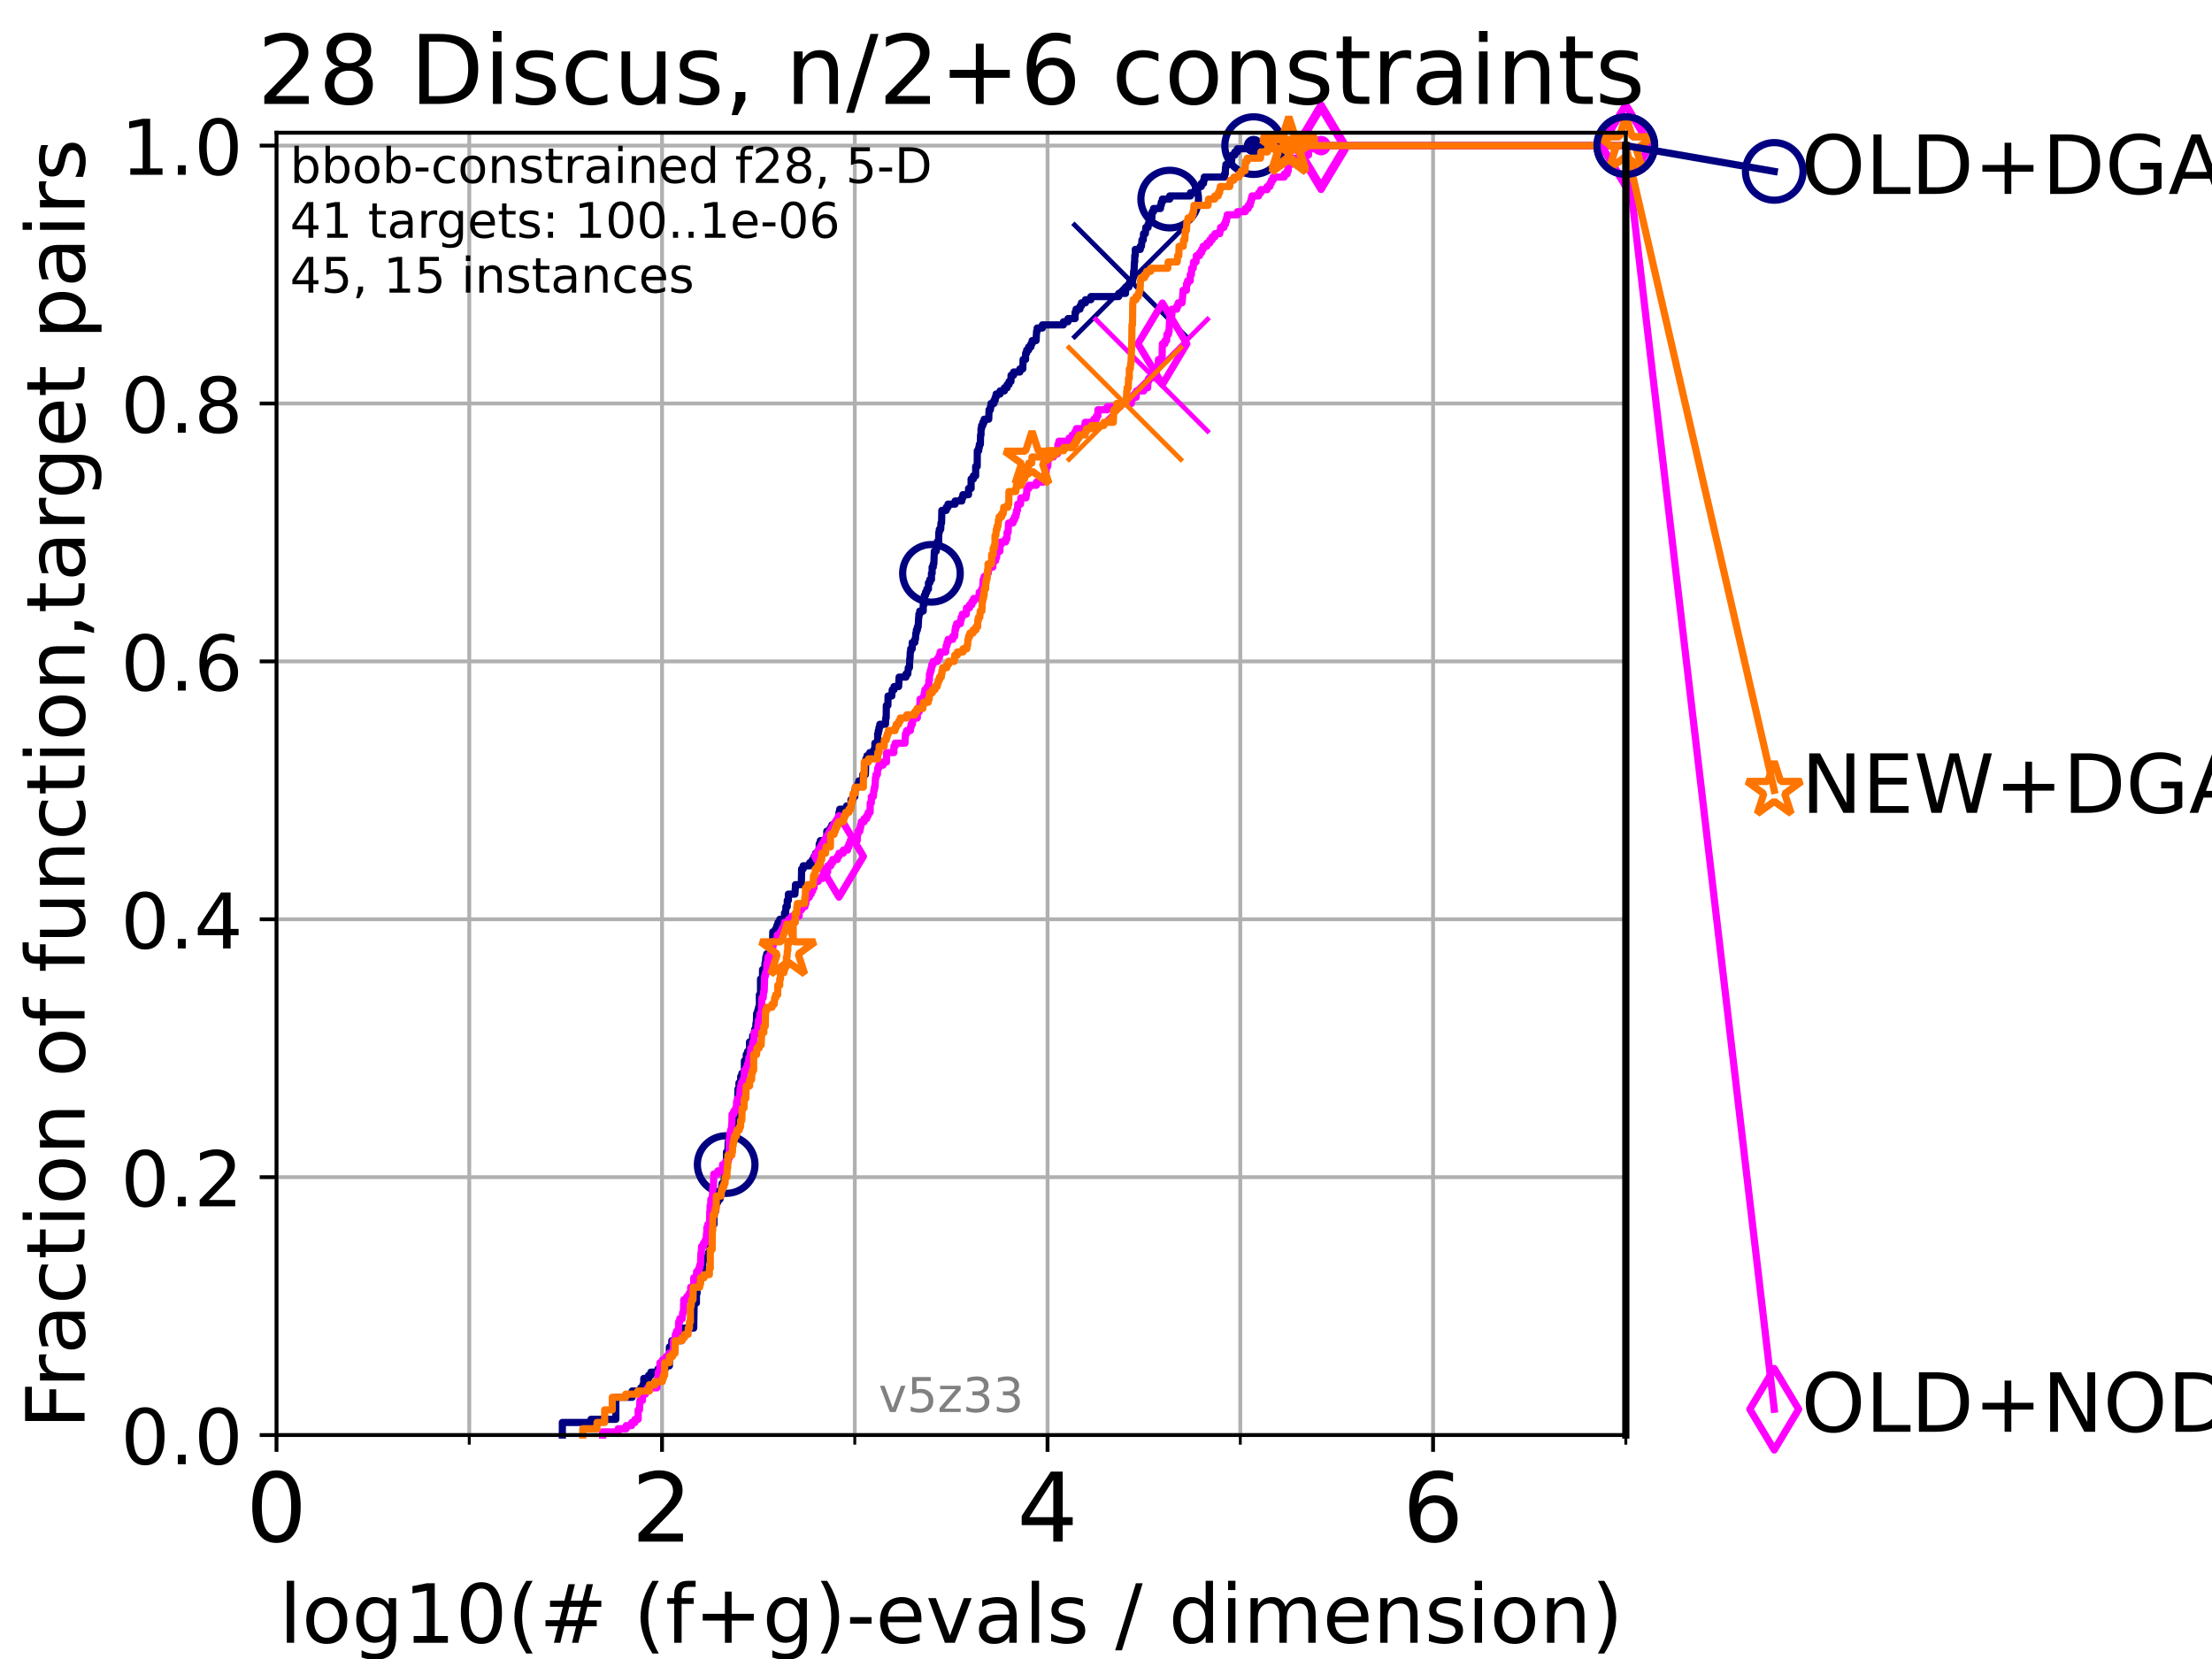 <?xml version="1.0" encoding="utf-8" standalone="no"?>
<!DOCTYPE svg PUBLIC "-//W3C//DTD SVG 1.1//EN"
  "http://www.w3.org/Graphics/SVG/1.1/DTD/svg11.dtd">
<!-- Created with matplotlib (https://matplotlib.org/) -->
<svg height="345.6pt" version="1.1" viewBox="0 0 460.8 345.6" width="460.8pt" xmlns="http://www.w3.org/2000/svg" xmlns:xlink="http://www.w3.org/1999/xlink">
 <defs>
  <style type="text/css">*{stroke-linecap:butt;stroke-linejoin:round;}</style>
 </defs>
 <g id="figure_1">
  <g id="patch_1">
   <path d="M 0 345.6 
L 460.8 345.6 
L 460.8 0 
L 0 0 
z
" style="fill:#ffffff;"/>
  </g>
  <g id="axes_1">
   <g id="patch_2">
    <path d="M 57.6 298.944 
L 338.688 298.944 
L 338.688 27.648 
L 57.6 27.648 
z
" style="fill:#ffffff;"/>
   </g>
   <g id="matplotlib.axis_1">
    <g id="xtick_1">
     <g id="line2d_1">
      <path clip-path="url(#pdc58470aa4)" d="M 57.6 298.944 
L 57.6 27.648 
" style="fill:none;stroke:#b0b0b0;stroke-linecap:square;stroke-width:0.8;"/>
     </g>
     <g id="line2d_2">
      <defs>
       <path d="M 0 0 
L 0 3.5 
" id="mc02104d79f" style="stroke:#000000;stroke-width:0.8;"/>
      </defs>
      <g>
       <use style="stroke:#000000;stroke-width:0.8;" x="57.6" xlink:href="#mc02104d79f" y="298.944"/>
      </g>
     </g>
     <g id="text_1">
      <!-- 0 -->
      <g transform="translate(51.237 321.141)scale(0.2 -0.2)">
       <defs>
        <path d="M 31.781 66.406 
Q 24.172 66.406 20.328 58.906 
Q 16.5 51.422 16.5 36.375 
Q 16.5 21.391 20.328 13.891 
Q 24.172 6.391 31.781 6.391 
Q 39.453 6.391 43.281 13.891 
Q 47.125 21.391 47.125 36.375 
Q 47.125 51.422 43.281 58.906 
Q 39.453 66.406 31.781 66.406 
z
M 31.781 74.219 
Q 44.047 74.219 50.516 64.516 
Q 56.984 54.828 56.984 36.375 
Q 56.984 17.969 50.516 8.266 
Q 44.047 -1.422 31.781 -1.422 
Q 19.531 -1.422 13.062 8.266 
Q 6.594 17.969 6.594 36.375 
Q 6.594 54.828 13.062 64.516 
Q 19.531 74.219 31.781 74.219 
z
" id="DejaVuSans-48"/>
       </defs>
       <use xlink:href="#DejaVuSans-48"/>
      </g>
     </g>
    </g>
    <g id="xtick_2">
     <g id="line2d_3">
      <path clip-path="url(#pdc58470aa4)" d="M 137.911 298.944 
L 137.911 27.648 
" style="fill:none;stroke:#b0b0b0;stroke-linecap:square;stroke-width:0.8;"/>
     </g>
     <g id="line2d_4">
      <g>
       <use style="stroke:#000000;stroke-width:0.8;" x="137.911" xlink:href="#mc02104d79f" y="298.944"/>
      </g>
     </g>
     <g id="text_2">
      <!-- 2 -->
      <g transform="translate(131.548 321.141)scale(0.2 -0.2)">
       <defs>
        <path d="M 19.188 8.297 
L 53.609 8.297 
L 53.609 0 
L 7.328 0 
L 7.328 8.297 
Q 12.938 14.109 22.625 23.891 
Q 32.328 33.688 34.812 36.531 
Q 39.547 41.844 41.422 45.531 
Q 43.312 49.219 43.312 52.781 
Q 43.312 58.594 39.234 62.25 
Q 35.156 65.922 28.609 65.922 
Q 23.969 65.922 18.812 64.312 
Q 13.672 62.703 7.812 59.422 
L 7.812 69.391 
Q 13.766 71.781 18.938 73 
Q 24.125 74.219 28.422 74.219 
Q 39.75 74.219 46.484 68.547 
Q 53.219 62.891 53.219 53.422 
Q 53.219 48.922 51.531 44.891 
Q 49.859 40.875 45.406 35.406 
Q 44.188 33.984 37.641 27.219 
Q 31.109 20.453 19.188 8.297 
z
" id="DejaVuSans-50"/>
       </defs>
       <use xlink:href="#DejaVuSans-50"/>
      </g>
     </g>
    </g>
    <g id="xtick_3">
     <g id="line2d_5">
      <path clip-path="url(#pdc58470aa4)" d="M 218.222 298.944 
L 218.222 27.648 
" style="fill:none;stroke:#b0b0b0;stroke-linecap:square;stroke-width:0.8;"/>
     </g>
     <g id="line2d_6">
      <g>
       <use style="stroke:#000000;stroke-width:0.8;" x="218.222" xlink:href="#mc02104d79f" y="298.944"/>
      </g>
     </g>
     <g id="text_3">
      <!-- 4 -->
      <g transform="translate(211.859 321.141)scale(0.2 -0.2)">
       <defs>
        <path d="M 37.797 64.312 
L 12.891 25.391 
L 37.797 25.391 
z
M 35.203 72.906 
L 47.609 72.906 
L 47.609 25.391 
L 58.016 25.391 
L 58.016 17.188 
L 47.609 17.188 
L 47.609 0 
L 37.797 0 
L 37.797 17.188 
L 4.891 17.188 
L 4.891 26.703 
z
" id="DejaVuSans-52"/>
       </defs>
       <use xlink:href="#DejaVuSans-52"/>
      </g>
     </g>
    </g>
    <g id="xtick_4">
     <g id="line2d_7">
      <path clip-path="url(#pdc58470aa4)" d="M 298.533 298.944 
L 298.533 27.648 
" style="fill:none;stroke:#b0b0b0;stroke-linecap:square;stroke-width:0.8;"/>
     </g>
     <g id="line2d_8">
      <g>
       <use style="stroke:#000000;stroke-width:0.8;" x="298.533" xlink:href="#mc02104d79f" y="298.944"/>
      </g>
     </g>
     <g id="text_4">
      <!-- 6 -->
      <g transform="translate(292.17 321.141)scale(0.2 -0.2)">
       <defs>
        <path d="M 33.016 40.375 
Q 26.375 40.375 22.484 35.828 
Q 18.609 31.297 18.609 23.391 
Q 18.609 15.531 22.484 10.953 
Q 26.375 6.391 33.016 6.391 
Q 39.656 6.391 43.531 10.953 
Q 47.406 15.531 47.406 23.391 
Q 47.406 31.297 43.531 35.828 
Q 39.656 40.375 33.016 40.375 
z
M 52.594 71.297 
L 52.594 62.312 
Q 48.875 64.062 45.094 64.984 
Q 41.312 65.922 37.594 65.922 
Q 27.828 65.922 22.672 59.328 
Q 17.531 52.734 16.797 39.406 
Q 19.672 43.656 24.016 45.922 
Q 28.375 48.188 33.594 48.188 
Q 44.578 48.188 50.953 41.516 
Q 57.328 34.859 57.328 23.391 
Q 57.328 12.156 50.688 5.359 
Q 44.047 -1.422 33.016 -1.422 
Q 20.359 -1.422 13.672 8.266 
Q 6.984 17.969 6.984 36.375 
Q 6.984 53.656 15.188 63.938 
Q 23.391 74.219 37.203 74.219 
Q 40.922 74.219 44.703 73.484 
Q 48.484 72.75 52.594 71.297 
z
" id="DejaVuSans-54"/>
       </defs>
       <use xlink:href="#DejaVuSans-54"/>
      </g>
     </g>
    </g>
    <g id="xtick_5">
     <g id="line2d_9">
      <path clip-path="url(#pdc58470aa4)" d="M 97.755 298.944 
L 97.755 27.648 
" style="fill:none;stroke:#b0b0b0;stroke-linecap:square;stroke-width:0.8;"/>
     </g>
     <g id="line2d_10">
      <defs>
       <path d="M 0 0 
L 0 2 
" id="md915ee7f49" style="stroke:#000000;stroke-width:0.6;"/>
      </defs>
      <g>
       <use style="stroke:#000000;stroke-width:0.6;" x="97.755" xlink:href="#md915ee7f49" y="298.944"/>
      </g>
     </g>
    </g>
    <g id="xtick_6">
     <g id="line2d_11">
      <path clip-path="url(#pdc58470aa4)" d="M 178.066 298.944 
L 178.066 27.648 
" style="fill:none;stroke:#b0b0b0;stroke-linecap:square;stroke-width:0.8;"/>
     </g>
     <g id="line2d_12">
      <g>
       <use style="stroke:#000000;stroke-width:0.6;" x="178.066" xlink:href="#md915ee7f49" y="298.944"/>
      </g>
     </g>
    </g>
    <g id="xtick_7">
     <g id="line2d_13">
      <path clip-path="url(#pdc58470aa4)" d="M 258.377 298.944 
L 258.377 27.648 
" style="fill:none;stroke:#b0b0b0;stroke-linecap:square;stroke-width:0.8;"/>
     </g>
     <g id="line2d_14">
      <g>
       <use style="stroke:#000000;stroke-width:0.6;" x="258.377" xlink:href="#md915ee7f49" y="298.944"/>
      </g>
     </g>
    </g>
    <g id="xtick_8">
     <g id="line2d_15">
      <path clip-path="url(#pdc58470aa4)" d="M 338.688 298.944 
L 338.688 27.648 
" style="fill:none;stroke:#b0b0b0;stroke-linecap:square;stroke-width:0.8;"/>
     </g>
     <g id="line2d_16">
      <g>
       <use style="stroke:#000000;stroke-width:0.6;" x="338.688" xlink:href="#md915ee7f49" y="298.944"/>
      </g>
     </g>
    </g>
    <g id="text_5">
     <!-- log10(# (f+g)-evals / dimension) -->
     <g transform="translate(58.145 342.218)scale(0.17 -0.17)">
      <defs>
       <path d="M 9.422 75.984 
L 18.406 75.984 
L 18.406 0 
L 9.422 0 
z
" id="DejaVuSans-108"/>
       <path d="M 30.609 48.391 
Q 23.391 48.391 19.188 42.75 
Q 14.984 37.109 14.984 27.297 
Q 14.984 17.484 19.156 11.844 
Q 23.344 6.203 30.609 6.203 
Q 37.797 6.203 41.984 11.859 
Q 46.188 17.531 46.188 27.297 
Q 46.188 37.016 41.984 42.703 
Q 37.797 48.391 30.609 48.391 
z
M 30.609 56 
Q 42.328 56 49.016 48.375 
Q 55.719 40.766 55.719 27.297 
Q 55.719 13.875 49.016 6.219 
Q 42.328 -1.422 30.609 -1.422 
Q 18.844 -1.422 12.172 6.219 
Q 5.516 13.875 5.516 27.297 
Q 5.516 40.766 12.172 48.375 
Q 18.844 56 30.609 56 
z
" id="DejaVuSans-111"/>
       <path d="M 45.406 27.984 
Q 45.406 37.75 41.375 43.109 
Q 37.359 48.484 30.078 48.484 
Q 22.859 48.484 18.828 43.109 
Q 14.797 37.75 14.797 27.984 
Q 14.797 18.266 18.828 12.891 
Q 22.859 7.516 30.078 7.516 
Q 37.359 7.516 41.375 12.891 
Q 45.406 18.266 45.406 27.984 
z
M 54.391 6.781 
Q 54.391 -7.172 48.188 -13.984 
Q 42 -20.797 29.203 -20.797 
Q 24.469 -20.797 20.266 -20.094 
Q 16.062 -19.391 12.109 -17.922 
L 12.109 -9.188 
Q 16.062 -11.328 19.922 -12.344 
Q 23.781 -13.375 27.781 -13.375 
Q 36.625 -13.375 41.016 -8.766 
Q 45.406 -4.156 45.406 5.172 
L 45.406 9.625 
Q 42.625 4.781 38.281 2.391 
Q 33.938 0 27.875 0 
Q 17.828 0 11.672 7.656 
Q 5.516 15.328 5.516 27.984 
Q 5.516 40.672 11.672 48.328 
Q 17.828 56 27.875 56 
Q 33.938 56 38.281 53.609 
Q 42.625 51.219 45.406 46.391 
L 45.406 54.688 
L 54.391 54.688 
z
" id="DejaVuSans-103"/>
       <path d="M 12.406 8.297 
L 28.516 8.297 
L 28.516 63.922 
L 10.984 60.406 
L 10.984 69.391 
L 28.422 72.906 
L 38.281 72.906 
L 38.281 8.297 
L 54.391 8.297 
L 54.391 0 
L 12.406 0 
z
" id="DejaVuSans-49"/>
       <path d="M 31 75.875 
Q 24.469 64.656 21.281 53.656 
Q 18.109 42.672 18.109 31.391 
Q 18.109 20.125 21.312 9.062 
Q 24.516 -2 31 -13.188 
L 23.188 -13.188 
Q 15.875 -1.703 12.234 9.375 
Q 8.594 20.453 8.594 31.391 
Q 8.594 42.281 12.203 53.312 
Q 15.828 64.359 23.188 75.875 
z
" id="DejaVuSans-40"/>
       <path d="M 51.125 44 
L 36.922 44 
L 32.812 27.688 
L 47.125 27.688 
z
M 43.797 71.781 
L 38.719 51.516 
L 52.984 51.516 
L 58.109 71.781 
L 65.922 71.781 
L 60.891 51.516 
L 76.125 51.516 
L 76.125 44 
L 58.984 44 
L 54.984 27.688 
L 70.516 27.688 
L 70.516 20.219 
L 53.078 20.219 
L 48 0 
L 40.188 0 
L 45.219 20.219 
L 30.906 20.219 
L 25.875 0 
L 18.016 0 
L 23.094 20.219 
L 7.719 20.219 
L 7.719 27.688 
L 24.906 27.688 
L 29 44 
L 13.281 44 
L 13.281 51.516 
L 30.906 51.516 
L 35.891 71.781 
z
" id="DejaVuSans-35"/>
       <path id="DejaVuSans-32"/>
       <path d="M 37.109 75.984 
L 37.109 68.5 
L 28.516 68.5 
Q 23.688 68.5 21.797 66.547 
Q 19.922 64.594 19.922 59.516 
L 19.922 54.688 
L 34.719 54.688 
L 34.719 47.703 
L 19.922 47.703 
L 19.922 0 
L 10.891 0 
L 10.891 47.703 
L 2.297 47.703 
L 2.297 54.688 
L 10.891 54.688 
L 10.891 58.5 
Q 10.891 67.625 15.141 71.797 
Q 19.391 75.984 28.609 75.984 
z
" id="DejaVuSans-102"/>
       <path d="M 46 62.703 
L 46 35.5 
L 73.188 35.5 
L 73.188 27.203 
L 46 27.203 
L 46 0 
L 37.797 0 
L 37.797 27.203 
L 10.594 27.203 
L 10.594 35.5 
L 37.797 35.5 
L 37.797 62.703 
z
" id="DejaVuSans-43"/>
       <path d="M 8.016 75.875 
L 15.828 75.875 
Q 23.141 64.359 26.781 53.312 
Q 30.422 42.281 30.422 31.391 
Q 30.422 20.453 26.781 9.375 
Q 23.141 -1.703 15.828 -13.188 
L 8.016 -13.188 
Q 14.5 -2 17.703 9.062 
Q 20.906 20.125 20.906 31.391 
Q 20.906 42.672 17.703 53.656 
Q 14.5 64.656 8.016 75.875 
z
" id="DejaVuSans-41"/>
       <path d="M 4.891 31.391 
L 31.203 31.391 
L 31.203 23.391 
L 4.891 23.391 
z
" id="DejaVuSans-45"/>
       <path d="M 56.203 29.594 
L 56.203 25.203 
L 14.891 25.203 
Q 15.484 15.922 20.484 11.062 
Q 25.484 6.203 34.422 6.203 
Q 39.594 6.203 44.453 7.469 
Q 49.312 8.734 54.109 11.281 
L 54.109 2.781 
Q 49.266 0.734 44.188 -0.344 
Q 39.109 -1.422 33.891 -1.422 
Q 20.797 -1.422 13.156 6.188 
Q 5.516 13.812 5.516 26.812 
Q 5.516 40.234 12.766 48.109 
Q 20.016 56 32.328 56 
Q 43.359 56 49.781 48.891 
Q 56.203 41.797 56.203 29.594 
z
M 47.219 32.234 
Q 47.125 39.594 43.094 43.984 
Q 39.062 48.391 32.422 48.391 
Q 24.906 48.391 20.391 44.141 
Q 15.875 39.891 15.188 32.172 
z
" id="DejaVuSans-101"/>
       <path d="M 2.984 54.688 
L 12.5 54.688 
L 29.594 8.797 
L 46.688 54.688 
L 56.203 54.688 
L 35.688 0 
L 23.484 0 
z
" id="DejaVuSans-118"/>
       <path d="M 34.281 27.484 
Q 23.391 27.484 19.188 25 
Q 14.984 22.516 14.984 16.5 
Q 14.984 11.719 18.141 8.906 
Q 21.297 6.109 26.703 6.109 
Q 34.188 6.109 38.703 11.406 
Q 43.219 16.703 43.219 25.484 
L 43.219 27.484 
z
M 52.203 31.203 
L 52.203 0 
L 43.219 0 
L 43.219 8.297 
Q 40.141 3.328 35.547 0.953 
Q 30.953 -1.422 24.312 -1.422 
Q 15.922 -1.422 10.953 3.297 
Q 6 8.016 6 15.922 
Q 6 25.141 12.172 29.828 
Q 18.359 34.516 30.609 34.516 
L 43.219 34.516 
L 43.219 35.406 
Q 43.219 41.609 39.141 45 
Q 35.062 48.391 27.688 48.391 
Q 23 48.391 18.547 47.266 
Q 14.109 46.141 10.016 43.891 
L 10.016 52.203 
Q 14.938 54.109 19.578 55.047 
Q 24.219 56 28.609 56 
Q 40.484 56 46.344 49.844 
Q 52.203 43.703 52.203 31.203 
z
" id="DejaVuSans-97"/>
       <path d="M 44.281 53.078 
L 44.281 44.578 
Q 40.484 46.531 36.375 47.5 
Q 32.281 48.484 27.875 48.484 
Q 21.188 48.484 17.844 46.438 
Q 14.5 44.391 14.5 40.281 
Q 14.5 37.156 16.891 35.375 
Q 19.281 33.594 26.516 31.984 
L 29.594 31.297 
Q 39.156 29.25 43.188 25.516 
Q 47.219 21.781 47.219 15.094 
Q 47.219 7.469 41.188 3.016 
Q 35.156 -1.422 24.609 -1.422 
Q 20.219 -1.422 15.453 -0.562 
Q 10.688 0.297 5.422 2 
L 5.422 11.281 
Q 10.406 8.688 15.234 7.391 
Q 20.062 6.109 24.812 6.109 
Q 31.156 6.109 34.562 8.281 
Q 37.984 10.453 37.984 14.406 
Q 37.984 18.062 35.516 20.016 
Q 33.062 21.969 24.703 23.781 
L 21.578 24.516 
Q 13.234 26.266 9.516 29.906 
Q 5.812 33.547 5.812 39.891 
Q 5.812 47.609 11.281 51.797 
Q 16.75 56 26.812 56 
Q 31.781 56 36.172 55.266 
Q 40.578 54.547 44.281 53.078 
z
" id="DejaVuSans-115"/>
       <path d="M 25.391 72.906 
L 33.688 72.906 
L 8.297 -9.281 
L 0 -9.281 
z
" id="DejaVuSans-47"/>
       <path d="M 45.406 46.391 
L 45.406 75.984 
L 54.391 75.984 
L 54.391 0 
L 45.406 0 
L 45.406 8.203 
Q 42.578 3.328 38.25 0.953 
Q 33.938 -1.422 27.875 -1.422 
Q 17.969 -1.422 11.734 6.484 
Q 5.516 14.406 5.516 27.297 
Q 5.516 40.188 11.734 48.094 
Q 17.969 56 27.875 56 
Q 33.938 56 38.25 53.625 
Q 42.578 51.266 45.406 46.391 
z
M 14.797 27.297 
Q 14.797 17.391 18.875 11.75 
Q 22.953 6.109 30.078 6.109 
Q 37.203 6.109 41.297 11.75 
Q 45.406 17.391 45.406 27.297 
Q 45.406 37.203 41.297 42.844 
Q 37.203 48.484 30.078 48.484 
Q 22.953 48.484 18.875 42.844 
Q 14.797 37.203 14.797 27.297 
z
" id="DejaVuSans-100"/>
       <path d="M 9.422 54.688 
L 18.406 54.688 
L 18.406 0 
L 9.422 0 
z
M 9.422 75.984 
L 18.406 75.984 
L 18.406 64.594 
L 9.422 64.594 
z
" id="DejaVuSans-105"/>
       <path d="M 52 44.188 
Q 55.375 50.25 60.062 53.125 
Q 64.75 56 71.094 56 
Q 79.641 56 84.281 50.016 
Q 88.922 44.047 88.922 33.016 
L 88.922 0 
L 79.891 0 
L 79.891 32.719 
Q 79.891 40.578 77.094 44.375 
Q 74.312 48.188 68.609 48.188 
Q 61.625 48.188 57.562 43.547 
Q 53.516 38.922 53.516 30.906 
L 53.516 0 
L 44.484 0 
L 44.484 32.719 
Q 44.484 40.625 41.703 44.406 
Q 38.922 48.188 33.109 48.188 
Q 26.219 48.188 22.156 43.531 
Q 18.109 38.875 18.109 30.906 
L 18.109 0 
L 9.078 0 
L 9.078 54.688 
L 18.109 54.688 
L 18.109 46.188 
Q 21.188 51.219 25.484 53.609 
Q 29.781 56 35.688 56 
Q 41.656 56 45.828 52.969 
Q 50 49.953 52 44.188 
z
" id="DejaVuSans-109"/>
       <path d="M 54.891 33.016 
L 54.891 0 
L 45.906 0 
L 45.906 32.719 
Q 45.906 40.484 42.875 44.328 
Q 39.844 48.188 33.797 48.188 
Q 26.516 48.188 22.312 43.547 
Q 18.109 38.922 18.109 30.906 
L 18.109 0 
L 9.078 0 
L 9.078 54.688 
L 18.109 54.688 
L 18.109 46.188 
Q 21.344 51.125 25.703 53.562 
Q 30.078 56 35.797 56 
Q 45.219 56 50.047 50.172 
Q 54.891 44.344 54.891 33.016 
z
" id="DejaVuSans-110"/>
      </defs>
      <use xlink:href="#DejaVuSans-108"/>
      <use x="27.783" xlink:href="#DejaVuSans-111"/>
      <use x="88.965" xlink:href="#DejaVuSans-103"/>
      <use x="152.441" xlink:href="#DejaVuSans-49"/>
      <use x="216.064" xlink:href="#DejaVuSans-48"/>
      <use x="279.688" xlink:href="#DejaVuSans-40"/>
      <use x="318.701" xlink:href="#DejaVuSans-35"/>
      <use x="402.49" xlink:href="#DejaVuSans-32"/>
      <use x="434.277" xlink:href="#DejaVuSans-40"/>
      <use x="473.291" xlink:href="#DejaVuSans-102"/>
      <use x="508.496" xlink:href="#DejaVuSans-43"/>
      <use x="592.285" xlink:href="#DejaVuSans-103"/>
      <use x="655.762" xlink:href="#DejaVuSans-41"/>
      <use x="694.775" xlink:href="#DejaVuSans-45"/>
      <use x="730.859" xlink:href="#DejaVuSans-101"/>
      <use x="792.383" xlink:href="#DejaVuSans-118"/>
      <use x="851.562" xlink:href="#DejaVuSans-97"/>
      <use x="912.842" xlink:href="#DejaVuSans-108"/>
      <use x="940.625" xlink:href="#DejaVuSans-115"/>
      <use x="992.725" xlink:href="#DejaVuSans-32"/>
      <use x="1024.512" xlink:href="#DejaVuSans-47"/>
      <use x="1058.203" xlink:href="#DejaVuSans-32"/>
      <use x="1089.99" xlink:href="#DejaVuSans-100"/>
      <use x="1153.467" xlink:href="#DejaVuSans-105"/>
      <use x="1181.25" xlink:href="#DejaVuSans-109"/>
      <use x="1278.662" xlink:href="#DejaVuSans-101"/>
      <use x="1340.186" xlink:href="#DejaVuSans-110"/>
      <use x="1403.564" xlink:href="#DejaVuSans-115"/>
      <use x="1455.664" xlink:href="#DejaVuSans-105"/>
      <use x="1483.447" xlink:href="#DejaVuSans-111"/>
      <use x="1544.629" xlink:href="#DejaVuSans-110"/>
      <use x="1608.008" xlink:href="#DejaVuSans-41"/>
     </g>
    </g>
   </g>
   <g id="matplotlib.axis_2">
    <g id="ytick_1">
     <g id="line2d_17">
      <path clip-path="url(#pdc58470aa4)" d="M 57.6 298.944 
L 338.688 298.944 
" style="fill:none;stroke:#b0b0b0;stroke-linecap:square;stroke-width:0.8;"/>
     </g>
     <g id="line2d_18">
      <defs>
       <path d="M 0 0 
L -3.5 0 
" id="m3b766a61f0" style="stroke:#000000;stroke-width:0.8;"/>
      </defs>
      <g>
       <use style="stroke:#000000;stroke-width:0.8;" x="57.6" xlink:href="#m3b766a61f0" y="298.944"/>
      </g>
     </g>
     <g id="text_6">
      <!-- 0.0 -->
      <g transform="translate(25.155 305.023)scale(0.16 -0.16)">
       <defs>
        <path d="M 10.688 12.406 
L 21 12.406 
L 21 0 
L 10.688 0 
z
" id="DejaVuSans-46"/>
       </defs>
       <use xlink:href="#DejaVuSans-48"/>
       <use x="63.623" xlink:href="#DejaVuSans-46"/>
       <use x="95.41" xlink:href="#DejaVuSans-48"/>
      </g>
     </g>
    </g>
    <g id="ytick_2">
     <g id="line2d_19">
      <path clip-path="url(#pdc58470aa4)" d="M 57.6 245.222 
L 338.688 245.222 
" style="fill:none;stroke:#b0b0b0;stroke-linecap:square;stroke-width:0.8;"/>
     </g>
     <g id="line2d_20">
      <g>
       <use style="stroke:#000000;stroke-width:0.8;" x="57.6" xlink:href="#m3b766a61f0" y="245.222"/>
      </g>
     </g>
     <g id="text_7">
      <!-- 0.2 -->
      <g transform="translate(25.155 251.301)scale(0.16 -0.16)">
       <use xlink:href="#DejaVuSans-48"/>
       <use x="63.623" xlink:href="#DejaVuSans-46"/>
       <use x="95.41" xlink:href="#DejaVuSans-50"/>
      </g>
     </g>
    </g>
    <g id="ytick_3">
     <g id="line2d_21">
      <path clip-path="url(#pdc58470aa4)" d="M 57.6 191.5 
L 338.688 191.5 
" style="fill:none;stroke:#b0b0b0;stroke-linecap:square;stroke-width:0.8;"/>
     </g>
     <g id="line2d_22">
      <g>
       <use style="stroke:#000000;stroke-width:0.8;" x="57.6" xlink:href="#m3b766a61f0" y="191.5"/>
      </g>
     </g>
     <g id="text_8">
      <!-- 0.4 -->
      <g transform="translate(25.155 197.579)scale(0.16 -0.16)">
       <use xlink:href="#DejaVuSans-48"/>
       <use x="63.623" xlink:href="#DejaVuSans-46"/>
       <use x="95.41" xlink:href="#DejaVuSans-52"/>
      </g>
     </g>
    </g>
    <g id="ytick_4">
     <g id="line2d_23">
      <path clip-path="url(#pdc58470aa4)" d="M 57.6 137.778 
L 338.688 137.778 
" style="fill:none;stroke:#b0b0b0;stroke-linecap:square;stroke-width:0.8;"/>
     </g>
     <g id="line2d_24">
      <g>
       <use style="stroke:#000000;stroke-width:0.8;" x="57.6" xlink:href="#m3b766a61f0" y="137.778"/>
      </g>
     </g>
     <g id="text_9">
      <!-- 0.6 -->
      <g transform="translate(25.155 143.857)scale(0.16 -0.16)">
       <use xlink:href="#DejaVuSans-48"/>
       <use x="63.623" xlink:href="#DejaVuSans-46"/>
       <use x="95.41" xlink:href="#DejaVuSans-54"/>
      </g>
     </g>
    </g>
    <g id="ytick_5">
     <g id="line2d_25">
      <path clip-path="url(#pdc58470aa4)" d="M 57.6 84.056 
L 338.688 84.056 
" style="fill:none;stroke:#b0b0b0;stroke-linecap:square;stroke-width:0.8;"/>
     </g>
     <g id="line2d_26">
      <g>
       <use style="stroke:#000000;stroke-width:0.8;" x="57.6" xlink:href="#m3b766a61f0" y="84.056"/>
      </g>
     </g>
     <g id="text_10">
      <!-- 0.8 -->
      <g transform="translate(25.155 90.135)scale(0.16 -0.16)">
       <defs>
        <path d="M 31.781 34.625 
Q 24.75 34.625 20.719 30.859 
Q 16.703 27.094 16.703 20.516 
Q 16.703 13.922 20.719 10.156 
Q 24.75 6.391 31.781 6.391 
Q 38.812 6.391 42.859 10.172 
Q 46.922 13.969 46.922 20.516 
Q 46.922 27.094 42.891 30.859 
Q 38.875 34.625 31.781 34.625 
z
M 21.922 38.812 
Q 15.578 40.375 12.031 44.719 
Q 8.5 49.078 8.5 55.328 
Q 8.5 64.062 14.719 69.141 
Q 20.953 74.219 31.781 74.219 
Q 42.672 74.219 48.875 69.141 
Q 55.078 64.062 55.078 55.328 
Q 55.078 49.078 51.531 44.719 
Q 48 40.375 41.703 38.812 
Q 48.828 37.156 52.797 32.312 
Q 56.781 27.484 56.781 20.516 
Q 56.781 9.906 50.312 4.234 
Q 43.844 -1.422 31.781 -1.422 
Q 19.734 -1.422 13.25 4.234 
Q 6.781 9.906 6.781 20.516 
Q 6.781 27.484 10.781 32.312 
Q 14.797 37.156 21.922 38.812 
z
M 18.312 54.391 
Q 18.312 48.734 21.844 45.562 
Q 25.391 42.391 31.781 42.391 
Q 38.141 42.391 41.719 45.562 
Q 45.312 48.734 45.312 54.391 
Q 45.312 60.062 41.719 63.234 
Q 38.141 66.406 31.781 66.406 
Q 25.391 66.406 21.844 63.234 
Q 18.312 60.062 18.312 54.391 
z
" id="DejaVuSans-56"/>
       </defs>
       <use xlink:href="#DejaVuSans-48"/>
       <use x="63.623" xlink:href="#DejaVuSans-46"/>
       <use x="95.41" xlink:href="#DejaVuSans-56"/>
      </g>
     </g>
    </g>
    <g id="ytick_6">
     <g id="line2d_27">
      <path clip-path="url(#pdc58470aa4)" d="M 57.6 30.334 
L 338.688 30.334 
" style="fill:none;stroke:#b0b0b0;stroke-linecap:square;stroke-width:0.8;"/>
     </g>
     <g id="line2d_28">
      <g>
       <use style="stroke:#000000;stroke-width:0.8;" x="57.6" xlink:href="#m3b766a61f0" y="30.334"/>
      </g>
     </g>
     <g id="text_11">
      <!-- 1.0 -->
      <g transform="translate(25.155 36.413)scale(0.16 -0.16)">
       <use xlink:href="#DejaVuSans-49"/>
       <use x="63.623" xlink:href="#DejaVuSans-46"/>
       <use x="95.41" xlink:href="#DejaVuSans-48"/>
      </g>
     </g>
    </g>
    <g id="text_12">
     <!-- Fraction of function,target pairs -->
     <g transform="translate(17.62 297.681)rotate(-90)scale(0.17 -0.17)">
      <defs>
       <path d="M 9.812 72.906 
L 51.703 72.906 
L 51.703 64.594 
L 19.672 64.594 
L 19.672 43.109 
L 48.578 43.109 
L 48.578 34.812 
L 19.672 34.812 
L 19.672 0 
L 9.812 0 
z
" id="DejaVuSans-70"/>
       <path d="M 41.109 46.297 
Q 39.594 47.172 37.812 47.578 
Q 36.031 48 33.891 48 
Q 26.266 48 22.188 43.047 
Q 18.109 38.094 18.109 28.812 
L 18.109 0 
L 9.078 0 
L 9.078 54.688 
L 18.109 54.688 
L 18.109 46.188 
Q 20.953 51.172 25.484 53.578 
Q 30.031 56 36.531 56 
Q 37.453 56 38.578 55.875 
Q 39.703 55.766 41.062 55.516 
z
" id="DejaVuSans-114"/>
       <path d="M 48.781 52.594 
L 48.781 44.188 
Q 44.969 46.297 41.141 47.344 
Q 37.312 48.391 33.406 48.391 
Q 24.656 48.391 19.812 42.844 
Q 14.984 37.312 14.984 27.297 
Q 14.984 17.281 19.812 11.734 
Q 24.656 6.203 33.406 6.203 
Q 37.312 6.203 41.141 7.25 
Q 44.969 8.297 48.781 10.406 
L 48.781 2.094 
Q 45.016 0.344 40.984 -0.531 
Q 36.969 -1.422 32.422 -1.422 
Q 20.062 -1.422 12.781 6.344 
Q 5.516 14.109 5.516 27.297 
Q 5.516 40.672 12.859 48.328 
Q 20.219 56 33.016 56 
Q 37.156 56 41.109 55.141 
Q 45.062 54.297 48.781 52.594 
z
" id="DejaVuSans-99"/>
       <path d="M 18.312 70.219 
L 18.312 54.688 
L 36.812 54.688 
L 36.812 47.703 
L 18.312 47.703 
L 18.312 18.016 
Q 18.312 11.328 20.141 9.422 
Q 21.969 7.516 27.594 7.516 
L 36.812 7.516 
L 36.812 0 
L 27.594 0 
Q 17.188 0 13.234 3.875 
Q 9.281 7.766 9.281 18.016 
L 9.281 47.703 
L 2.688 47.703 
L 2.688 54.688 
L 9.281 54.688 
L 9.281 70.219 
z
" id="DejaVuSans-116"/>
       <path d="M 8.5 21.578 
L 8.5 54.688 
L 17.484 54.688 
L 17.484 21.922 
Q 17.484 14.156 20.5 10.266 
Q 23.531 6.391 29.594 6.391 
Q 36.859 6.391 41.078 11.031 
Q 45.312 15.672 45.312 23.688 
L 45.312 54.688 
L 54.297 54.688 
L 54.297 0 
L 45.312 0 
L 45.312 8.406 
Q 42.047 3.422 37.719 1 
Q 33.406 -1.422 27.688 -1.422 
Q 18.266 -1.422 13.375 4.438 
Q 8.5 10.297 8.5 21.578 
z
M 31.109 56 
z
" id="DejaVuSans-117"/>
       <path d="M 11.719 12.406 
L 22.016 12.406 
L 22.016 4 
L 14.016 -11.625 
L 7.719 -11.625 
L 11.719 4 
z
" id="DejaVuSans-44"/>
       <path d="M 18.109 8.203 
L 18.109 -20.797 
L 9.078 -20.797 
L 9.078 54.688 
L 18.109 54.688 
L 18.109 46.391 
Q 20.953 51.266 25.266 53.625 
Q 29.594 56 35.594 56 
Q 45.562 56 51.781 48.094 
Q 58.016 40.188 58.016 27.297 
Q 58.016 14.406 51.781 6.484 
Q 45.562 -1.422 35.594 -1.422 
Q 29.594 -1.422 25.266 0.953 
Q 20.953 3.328 18.109 8.203 
z
M 48.688 27.297 
Q 48.688 37.203 44.609 42.844 
Q 40.531 48.484 33.406 48.484 
Q 26.266 48.484 22.188 42.844 
Q 18.109 37.203 18.109 27.297 
Q 18.109 17.391 22.188 11.75 
Q 26.266 6.109 33.406 6.109 
Q 40.531 6.109 44.609 11.75 
Q 48.688 17.391 48.688 27.297 
z
" id="DejaVuSans-112"/>
      </defs>
      <use xlink:href="#DejaVuSans-70"/>
      <use x="50.27" xlink:href="#DejaVuSans-114"/>
      <use x="91.383" xlink:href="#DejaVuSans-97"/>
      <use x="152.662" xlink:href="#DejaVuSans-99"/>
      <use x="207.643" xlink:href="#DejaVuSans-116"/>
      <use x="246.852" xlink:href="#DejaVuSans-105"/>
      <use x="274.635" xlink:href="#DejaVuSans-111"/>
      <use x="335.816" xlink:href="#DejaVuSans-110"/>
      <use x="399.195" xlink:href="#DejaVuSans-32"/>
      <use x="430.982" xlink:href="#DejaVuSans-111"/>
      <use x="492.164" xlink:href="#DejaVuSans-102"/>
      <use x="527.369" xlink:href="#DejaVuSans-32"/>
      <use x="559.156" xlink:href="#DejaVuSans-102"/>
      <use x="594.361" xlink:href="#DejaVuSans-117"/>
      <use x="657.74" xlink:href="#DejaVuSans-110"/>
      <use x="721.119" xlink:href="#DejaVuSans-99"/>
      <use x="776.1" xlink:href="#DejaVuSans-116"/>
      <use x="815.309" xlink:href="#DejaVuSans-105"/>
      <use x="843.092" xlink:href="#DejaVuSans-111"/>
      <use x="904.273" xlink:href="#DejaVuSans-110"/>
      <use x="967.652" xlink:href="#DejaVuSans-44"/>
      <use x="999.439" xlink:href="#DejaVuSans-116"/>
      <use x="1038.648" xlink:href="#DejaVuSans-97"/>
      <use x="1099.928" xlink:href="#DejaVuSans-114"/>
      <use x="1139.291" xlink:href="#DejaVuSans-103"/>
      <use x="1202.768" xlink:href="#DejaVuSans-101"/>
      <use x="1264.291" xlink:href="#DejaVuSans-116"/>
      <use x="1303.5" xlink:href="#DejaVuSans-32"/>
      <use x="1335.287" xlink:href="#DejaVuSans-112"/>
      <use x="1398.764" xlink:href="#DejaVuSans-97"/>
      <use x="1460.043" xlink:href="#DejaVuSans-105"/>
      <use x="1487.826" xlink:href="#DejaVuSans-114"/>
      <use x="1528.939" xlink:href="#DejaVuSans-115"/>
     </g>
    </g>
   </g>
   <g id="line2d_29">
    <defs>
     <path d="M 0 1.5 
C 0.398 1.5 0.779 1.342 1.061 1.061 
C 1.342 0.779 1.5 0.398 1.5 0 
C 1.5 -0.398 1.342 -0.779 1.061 -1.061 
C 0.779 -1.342 0.398 -1.5 0 -1.5 
C -0.398 -1.5 -0.779 -1.342 -1.061 -1.061 
C -1.342 -0.779 -1.5 -0.398 -1.5 0 
C -1.5 0.398 -1.342 0.779 -1.061 1.061 
C -0.779 1.342 -0.398 1.5 0 1.5 
z
" id="m225b38f996" style="stroke:#000080;"/>
    </defs>
    <g>
     <use style="fill:#000080;stroke:#000080;" x="261.154" xlink:href="#m225b38f996" y="30.334"/>
     <use style="fill:#000080;stroke:#000080;" x="261.154" xlink:href="#m225b38f996" y="30.334"/>
    </g>
   </g>
   <g id="line2d_30">
    <path d="M 117.145 298.944 
L 117.145 296.323 
L 123.111 296.323 
L 123.111 295.668 
L 128.291 295.668 
L 128.291 291.082 
L 131.691 291.082 
L 131.691 289.772 
L 133.488 289.772 
L 133.488 289.117 
L 133.932 289.117 
L 133.932 288.462 
L 134.106 288.462 
L 134.106 287.151 
L 135.118 287.151 
L 135.118 286.496 
L 135.602 286.496 
L 135.602 285.841 
L 137.053 285.841 
L 137.053 285.186 
L 138.595 285.186 
L 138.595 284.531 
L 139.446 284.531 
L 139.446 280.6 
L 139.949 280.6 
L 139.949 279.29 
L 141.941 279.29 
L 141.941 278.634 
L 142.325 278.634 
L 142.325 276.669 
L 144.511 276.669 
L 144.606 271.428 
L 145.075 271.428 
L 145.075 269.462 
L 145.213 269.462 
L 145.213 267.497 
L 145.395 267.497 
L 145.395 266.842 
L 145.932 266.842 
L 145.932 266.187 
L 146.324 266.187 
L 146.41 262.911 
L 146.495 262.911 
L 146.495 262.256 
L 147.45 262.256 
L 147.45 261.601 
L 147.57 261.601 
L 147.57 260.946 
L 147.888 260.946 
L 147.967 257.015 
L 148.161 257.015 
L 148.161 255.049 
L 148.733 255.049 
L 148.733 252.429 
L 149.031 252.429 
L 149.031 251.118 
L 149.214 251.118 
L 149.214 250.463 
L 149.539 250.463 
L 149.539 249.808 
L 149.999 249.808 
L 149.999 249.153 
L 150.172 249.153 
L 150.172 247.843 
L 150.31 247.843 
L 150.412 246.532 
L 150.883 246.532 
L 150.883 245.222 
L 151.048 245.222 
L 151.048 244.567 
L 151.179 244.567 
L 151.276 242.601 
L 151.341 242.601 
L 151.341 239.981 
L 151.629 239.981 
L 151.693 238.015 
L 151.756 238.015 
L 151.756 237.36 
L 152.885 237.36 
L 152.885 236.05 
L 153.003 236.05 
L 153.003 235.395 
L 153.294 235.395 
L 153.381 232.774 
L 153.467 232.774 
L 153.524 230.154 
L 153.666 230.154 
L 153.722 226.878 
L 153.946 226.878 
L 153.946 225.568 
L 154.304 225.568 
L 154.304 224.257 
L 154.547 224.257 
L 154.547 223.602 
L 155.051 223.602 
L 155.077 220.982 
L 155.463 220.982 
L 155.463 219.671 
L 155.742 219.671 
L 155.742 219.016 
L 156.139 219.016 
L 156.139 217.051 
L 156.789 217.051 
L 156.789 215.74 
L 157.209 215.74 
L 157.209 214.43 
L 157.415 214.43 
L 157.483 213.12 
L 157.574 213.12 
L 157.619 211.154 
L 157.843 211.154 
L 157.843 210.499 
L 158.02 210.499 
L 158.02 209.844 
L 158.195 209.844 
L 158.195 207.224 
L 158.434 207.224 
L 158.434 203.948 
L 158.837 203.948 
L 158.858 201.982 
L 159.334 201.982 
L 159.355 200.672 
L 159.457 200.672 
L 159.538 199.362 
L 159.718 199.362 
L 159.718 198.707 
L 160.595 198.707 
L 160.595 197.396 
L 160.896 197.396 
L 160.989 194.121 
L 161.574 194.121 
L 161.574 193.465 
L 161.841 193.465 
L 161.841 192.81 
L 162.069 192.81 
L 162.069 192.155 
L 162.449 192.155 
L 162.449 191.5 
L 163.429 191.5 
L 163.429 190.19 
L 163.67 190.19 
L 163.717 188.879 
L 164.001 188.879 
L 164.001 187.569 
L 164.234 187.569 
L 164.234 186.259 
L 165.597 186.259 
L 165.683 184.949 
L 165.711 184.949 
L 165.711 184.293 
L 166.929 184.293 
L 166.994 181.018 
L 167.32 181.018 
L 167.32 180.363 
L 168.675 180.363 
L 168.675 179.707 
L 169.251 179.707 
L 169.251 179.052 
L 169.583 179.052 
L 169.583 178.397 
L 169.909 178.397 
L 169.909 177.742 
L 170.639 177.742 
L 170.661 175.777 
L 170.894 175.777 
L 170.894 175.121 
L 172.231 175.121 
L 172.24 173.156 
L 172.956 173.156 
L 172.956 172.501 
L 173.299 172.501 
L 173.299 171.846 
L 174.391 171.846 
L 174.391 171.191 
L 174.766 171.191 
L 174.775 169.225 
L 174.934 169.225 
L 174.934 168.57 
L 176.345 168.57 
L 176.345 167.915 
L 177.274 167.915 
L 177.274 166.604 
L 177.671 166.604 
L 177.671 165.949 
L 178.08 165.949 
L 178.08 164.639 
L 178.198 164.639 
L 178.198 163.984 
L 178.703 163.984 
L 178.703 163.329 
L 178.917 163.329 
L 178.917 162.674 
L 179.735 162.674 
L 179.741 161.363 
L 180.278 161.363 
L 180.37 158.088 
L 180.606 158.088 
L 180.606 157.432 
L 181.188 157.432 
L 181.188 156.777 
L 182.058 156.777 
L 182.058 156.122 
L 182.257 156.122 
L 182.257 154.812 
L 182.834 154.812 
L 182.834 152.846 
L 182.971 152.846 
L 182.971 152.191 
L 183.113 152.191 
L 183.113 151.536 
L 183.284 151.536 
L 183.284 150.881 
L 184.454 150.881 
L 184.512 149.571 
L 184.604 149.571 
L 184.642 146.95 
L 184.96 146.95 
L 185.002 144.985 
L 185.777 144.985 
L 185.87 143.674 
L 186.25 143.674 
L 186.25 143.019 
L 187.201 143.019 
L 187.3 141.054 
L 188.723 141.054 
L 188.723 140.399 
L 189.109 140.399 
L 189.219 139.088 
L 189.45 139.088 
L 189.529 137.123 
L 189.58 137.123 
L 189.627 135.813 
L 189.716 135.813 
L 189.716 135.157 
L 190.032 135.157 
L 190.032 133.847 
L 190.568 133.847 
L 190.568 133.192 
L 190.7 133.192 
L 190.791 131.882 
L 190.892 131.882 
L 190.892 131.227 
L 191.108 131.227 
L 191.108 130.571 
L 191.272 130.571 
L 191.377 128.606 
L 191.419 128.606 
L 191.419 127.951 
L 191.603 127.951 
L 191.603 127.296 
L 192.32 127.296 
L 192.323 125.985 
L 192.482 125.985 
L 192.548 124.02 
L 192.806 124.02 
L 192.806 123.365 
L 193.079 123.365 
L 193.079 122.71 
L 193.415 122.71 
L 193.415 121.399 
L 193.702 121.399 
L 193.702 120.744 
L 194.037 120.744 
L 194.037 119.434 
L 194.182 119.434 
L 194.182 118.124 
L 194.418 118.124 
L 194.418 117.469 
L 194.538 117.469 
L 194.637 114.848 
L 195.022 114.848 
L 195.022 114.193 
L 195.214 114.193 
L 195.214 112.883 
L 195.537 112.883 
L 195.568 110.917 
L 195.677 110.917 
L 195.677 110.262 
L 195.965 110.262 
L 196.022 108.952 
L 196.146 108.952 
L 196.205 106.331 
L 197.118 106.331 
L 197.118 105.676 
L 197.488 105.676 
L 197.488 105.021 
L 198.961 105.021 
L 198.961 104.366 
L 200.364 104.366 
L 200.364 103.71 
L 200.578 103.71 
L 200.578 103.055 
L 201.752 103.055 
L 201.772 101.745 
L 202.298 101.745 
L 202.298 99.78 
L 202.773 99.78 
L 202.773 99.124 
L 203.247 99.124 
L 203.247 97.159 
L 203.57 97.159 
L 203.591 93.883 
L 203.887 93.883 
L 203.887 93.228 
L 204.009 93.228 
L 204.009 92.573 
L 204.226 92.573 
L 204.271 90.608 
L 204.361 90.608 
L 204.369 89.297 
L 204.483 89.297 
L 204.483 88.642 
L 204.737 88.642 
L 204.737 87.987 
L 205.02 87.987 
L 205.02 87.332 
L 205.968 87.332 
L 206.041 85.366 
L 206.327 85.366 
L 206.327 84.711 
L 206.449 84.711 
L 206.449 84.056 
L 207.05 84.056 
L 207.05 83.401 
L 207.323 83.401 
L 207.323 82.746 
L 207.511 82.746 
L 207.511 82.091 
L 208.327 82.091 
L 208.327 81.435 
L 209.232 81.435 
L 209.232 80.78 
L 209.801 80.78 
L 209.801 80.125 
L 210.201 80.125 
L 210.201 79.47 
L 210.6 79.47 
L 210.626 78.16 
L 211.15 78.16 
L 211.15 77.505 
L 212.45 77.505 
L 212.45 76.849 
L 213.068 76.849 
L 213.132 74.884 
L 213.641 74.884 
L 213.656 73.574 
L 213.875 73.574 
L 213.875 72.919 
L 214.289 72.919 
L 214.289 72.263 
L 214.763 72.263 
L 214.763 71.608 
L 215.017 71.608 
L 215.017 70.953 
L 215.833 70.953 
L 215.941 68.988 
L 216.066 68.988 
L 216.066 68.333 
L 217.15 68.333 
L 217.15 67.677 
L 221.536 67.677 
L 221.536 67.022 
L 222.484 67.022 
L 222.484 66.367 
L 223.96 66.367 
L 223.96 65.057 
L 224.167 65.057 
L 224.167 64.402 
L 224.98 64.402 
L 224.98 63.747 
L 225.28 63.747 
L 225.28 63.091 
L 226.118 63.091 
L 226.118 62.436 
L 227.252 62.436 
L 227.252 61.781 
L 233.047 61.781 
L 233.047 61.126 
L 234.464 61.126 
L 234.505 59.816 
L 235.159 59.816 
L 235.159 59.161 
L 235.374 59.161 
L 235.374 58.505 
L 235.97 58.505 
L 235.97 57.85 
L 236.109 57.85 
L 236.148 56.54 
L 236.239 56.54 
L 236.321 54.575 
L 236.374 54.575 
L 236.391 53.264 
L 236.497 53.264 
L 236.497 51.954 
L 237.54 51.954 
L 237.54 51.299 
L 237.787 51.299 
L 237.895 49.988 
L 238.158 49.988 
L 238.224 48.678 
L 238.592 48.678 
L 238.699 47.368 
L 239.171 47.368 
L 239.171 46.713 
L 239.362 46.713 
L 239.362 46.058 
L 239.916 46.058 
L 240.017 44.092 
L 240.308 44.092 
L 240.308 43.437 
L 241.742 43.437 
L 241.742 42.782 
L 241.906 42.782 
L 241.906 42.127 
L 242.143 42.127 
L 242.143 41.472 
L 243.668 41.472 
L 243.668 40.816 
L 247.991 40.816 
L 247.991 40.161 
L 248.969 40.161 
L 248.969 39.506 
L 249.519 39.506 
L 249.519 38.851 
L 250.258 38.851 
L 250.258 38.196 
L 250.717 38.196 
L 250.717 37.541 
L 250.871 37.541 
L 250.871 36.886 
L 255.073 36.886 
L 255.073 36.23 
L 255.253 36.23 
L 255.291 34.92 
L 255.378 34.92 
L 255.378 34.265 
L 256.343 34.265 
L 256.343 33.61 
L 256.565 33.61 
L 256.654 32.3 
L 257.241 32.3 
L 257.241 31.644 
L 257.771 31.644 
L 257.771 30.989 
L 261.154 30.989 
L 261.154 30.334 
L 338.688 30.334 
L 338.688 30.334 
" style="fill:none;stroke:#000080;stroke-linecap:square;stroke-width:1.5;"/>
   </g>
   <g id="line2d_31">
    <defs>
     <path d="M 0 6 
C 1.591 6 3.117 5.368 4.243 4.243 
C 5.368 3.117 6 1.591 6 0 
C 6 -1.591 5.368 -3.117 4.243 -4.243 
C 3.117 -5.368 1.591 -6 0 -6 
C -1.591 -6 -3.117 -5.368 -4.243 -4.243 
C -5.368 -3.117 -6 -1.591 -6 0 
C -6 1.591 -5.368 3.117 -4.243 4.243 
C -3.117 5.368 -1.591 6 0 6 
z
" id="m82086f701f" style="stroke:#000080;stroke-width:1.5;"/>
    </defs>
    <g>
     <use style="fill-opacity:0;stroke:#000080;stroke-width:1.5;" x="151.276" xlink:href="#m82086f701f" y="242.601"/>
     <use style="fill-opacity:0;stroke:#000080;stroke-width:1.5;" x="194.037" xlink:href="#m82086f701f" y="119.434"/>
     <use style="fill-opacity:0;stroke:#000080;stroke-width:1.5;" x="243.668" xlink:href="#m82086f701f" y="41.472"/>
     <use style="fill-opacity:0;stroke:#000080;stroke-width:1.5;" x="261.154" xlink:href="#m82086f701f" y="30.334"/>
     <use style="fill-opacity:0;stroke:#000080;stroke-width:1.5;" x="338.688" xlink:href="#m82086f701f" y="30.334"/>
    </g>
   </g>
   <g id="line2d_32">
    <path style="fill:none;stroke:#000080;stroke-linecap:square;stroke-width:1.5;"/>
    <g/>
   </g>
   <g id="line2d_33">
    <path clip-path="url(#pdc58470aa4)" d="M 235.499 58.505 
" style="fill:none;stroke:#000080;stroke-linecap:square;stroke-width:1.5;"/>
    <defs>
     <path d="M -12 12 
L 12 -12 
M -12 -12 
L 12 12 
" id="m0352f9bab7" style="stroke:#000080;"/>
    </defs>
    <g clip-path="url(#pdc58470aa4)">
     <use style="fill:#000080;stroke:#000080;" x="235.499" xlink:href="#m0352f9bab7" y="58.505"/>
    </g>
   </g>
   <g id="line2d_34">
    <defs>
     <path d="M 0 1.5 
C 0.398 1.5 0.779 1.342 1.061 1.061 
C 1.342 0.779 1.5 0.398 1.5 0 
C 1.5 -0.398 1.342 -0.779 1.061 -1.061 
C 0.779 -1.342 0.398 -1.5 0 -1.5 
C -0.398 -1.5 -0.779 -1.342 -1.061 -1.061 
C -1.342 -0.779 -1.5 -0.398 -1.5 0 
C -1.5 0.398 -1.342 0.779 -1.061 1.061 
C -0.779 1.342 -0.398 1.5 0 1.5 
z
" id="md24da0f5a1" style="stroke:#ff00ff;"/>
    </defs>
    <g>
     <use style="fill:#ff00ff;stroke:#ff00ff;" x="275.2" xlink:href="#md24da0f5a1" y="30.334"/>
     <use style="fill:#ff00ff;stroke:#ff00ff;" x="275.2" xlink:href="#md24da0f5a1" y="30.334"/>
    </g>
   </g>
   <g id="line2d_35">
    <path d="M 125.542 298.944 
L 125.542 298.289 
L 128.768 298.289 
L 128.768 297.634 
L 130.452 297.634 
L 130.452 296.979 
L 131.591 296.979 
L 131.591 296.323 
L 132.279 296.323 
L 132.279 295.668 
L 132.94 295.668 
L 132.94 293.703 
L 133.216 293.703 
L 133.307 291.737 
L 133.844 291.737 
L 133.844 290.427 
L 134.45 290.427 
L 134.45 289.772 
L 134.87 289.772 
L 134.87 289.117 
L 136.832 289.117 
L 136.906 287.807 
L 136.98 287.807 
L 136.98 287.151 
L 137.126 287.151 
L 137.126 285.841 
L 137.416 285.841 
L 137.487 283.876 
L 138.05 283.876 
L 138.05 283.22 
L 138.795 283.22 
L 138.795 282.565 
L 139.382 282.565 
L 139.382 281.91 
L 140.135 281.91 
L 140.135 281.255 
L 140.257 281.255 
L 140.257 279.29 
L 140.679 279.29 
L 140.679 277.979 
L 140.915 277.979 
L 140.915 277.324 
L 141.321 277.324 
L 141.379 275.359 
L 141.606 275.359 
L 141.606 274.704 
L 142.107 274.704 
L 142.216 273.393 
L 142.379 273.393 
L 142.433 270.773 
L 143.067 270.773 
L 143.067 270.118 
L 143.528 270.118 
L 143.528 269.462 
L 143.878 269.462 
L 143.878 268.152 
L 144.511 268.152 
L 144.511 266.187 
L 145.075 266.187 
L 145.121 264.876 
L 145.576 264.876 
L 145.576 264.221 
L 145.755 264.221 
L 145.755 263.566 
L 145.932 263.566 
L 146.02 260.946 
L 146.107 260.946 
L 146.151 259.635 
L 146.538 259.635 
L 146.538 258.98 
L 146.917 258.98 
L 146.917 258.325 
L 147.124 258.325 
L 147.165 257.015 
L 147.247 257.015 
L 147.247 255.704 
L 147.45 255.704 
L 147.45 255.049 
L 147.809 255.049 
L 147.849 252.429 
L 147.927 252.429 
L 147.927 251.118 
L 148.045 251.118 
L 148.084 249.808 
L 148.392 249.808 
L 148.469 247.843 
L 148.507 247.843 
L 148.507 247.187 
L 148.62 247.187 
L 148.696 244.567 
L 149.539 244.567 
L 149.539 243.912 
L 150.48 243.912 
L 150.514 242.601 
L 151.146 242.601 
L 151.146 241.946 
L 151.724 241.946 
L 151.724 241.291 
L 151.913 241.291 
L 151.913 237.36 
L 152.037 237.36 
L 152.037 236.05 
L 152.192 236.05 
L 152.192 235.395 
L 152.345 235.395 
L 152.436 234.085 
L 152.466 234.085 
L 152.497 232.119 
L 152.856 232.119 
L 152.856 231.464 
L 153.265 231.464 
L 153.265 230.809 
L 153.438 230.809 
L 153.438 229.499 
L 153.637 229.499 
L 153.637 228.843 
L 154.057 228.843 
L 154.167 226.878 
L 154.277 226.878 
L 154.277 226.223 
L 154.44 226.223 
L 154.44 225.568 
L 154.761 225.568 
L 154.761 224.912 
L 154.998 224.912 
L 155.103 222.947 
L 155.514 222.947 
L 155.514 222.292 
L 155.717 222.292 
L 155.717 221.637 
L 155.966 221.637 
L 155.991 220.326 
L 156.261 220.326 
L 156.358 219.016 
L 156.382 219.016 
L 156.382 218.361 
L 156.765 218.361 
L 156.812 217.051 
L 157.07 217.051 
L 157.07 215.085 
L 157.821 215.085 
L 157.843 213.775 
L 157.976 213.775 
L 158.02 212.465 
L 158.261 212.465 
L 158.326 211.154 
L 158.605 211.154 
L 158.711 207.879 
L 158.984 207.879 
L 159.067 206.568 
L 159.191 206.568 
L 159.294 203.293 
L 159.457 203.293 
L 159.457 202.638 
L 159.718 202.638 
L 159.738 200.672 
L 159.937 200.672 
L 159.976 199.362 
L 160.404 199.362 
L 160.404 198.707 
L 160.652 198.707 
L 160.652 197.396 
L 161.008 197.396 
L 161.008 196.741 
L 161.156 196.741 
L 161.156 196.086 
L 161.912 196.086 
L 161.929 194.776 
L 162.534 194.776 
L 162.534 194.121 
L 162.904 194.121 
L 162.904 193.465 
L 163.283 193.465 
L 163.283 192.81 
L 163.429 192.81 
L 163.429 192.155 
L 164.28 192.155 
L 164.28 191.5 
L 164.988 191.5 
L 164.988 190.845 
L 166.473 190.845 
L 166.528 189.535 
L 166.994 189.535 
L 166.994 188.879 
L 167.691 188.879 
L 167.691 188.224 
L 167.892 188.224 
L 167.892 187.569 
L 168.004 187.569 
L 168.004 186.914 
L 168.603 186.914 
L 168.603 186.259 
L 168.983 186.259 
L 168.983 185.604 
L 169.308 185.604 
L 169.308 184.949 
L 169.571 184.949 
L 169.571 183.638 
L 170.457 183.638 
L 170.457 182.983 
L 171.412 182.983 
L 171.412 182.328 
L 172.201 182.328 
L 172.201 181.673 
L 172.415 181.673 
L 172.444 180.363 
L 173.077 180.363 
L 173.077 179.707 
L 173.472 179.707 
L 173.472 179.052 
L 174.434 179.052 
L 174.434 178.397 
L 174.775 178.397 
L 174.775 177.742 
L 175.662 177.742 
L 175.662 177.087 
L 176.574 177.087 
L 176.574 176.432 
L 176.846 176.432 
L 176.846 175.777 
L 177.113 175.777 
L 177.113 175.121 
L 178.575 175.121 
L 178.636 173.811 
L 178.723 173.811 
L 178.723 173.156 
L 179.128 173.156 
L 179.128 172.501 
L 179.272 172.501 
L 179.272 171.846 
L 179.408 171.846 
L 179.408 171.191 
L 180.011 171.191 
L 180.011 170.535 
L 180.57 170.535 
L 180.57 169.88 
L 180.87 169.88 
L 180.87 169.225 
L 181.263 169.225 
L 181.281 167.26 
L 181.517 167.26 
L 181.517 165.949 
L 181.935 165.949 
L 182.025 164.639 
L 182.152 164.639 
L 182.152 163.984 
L 182.295 163.984 
L 182.371 162.018 
L 182.485 162.018 
L 182.485 161.363 
L 182.775 161.363 
L 182.829 160.053 
L 183.066 160.053 
L 183.066 159.398 
L 183.944 159.398 
L 183.944 158.743 
L 184.685 158.743 
L 184.685 156.777 
L 186.206 156.777 
L 186.219 155.467 
L 186.471 155.467 
L 186.471 154.812 
L 188.525 154.812 
L 188.624 152.846 
L 188.866 152.846 
L 188.866 152.191 
L 189.652 152.191 
L 189.652 151.536 
L 189.788 151.536 
L 189.788 150.881 
L 190.074 150.881 
L 190.074 150.226 
L 190.2 150.226 
L 190.2 149.571 
L 191.091 149.571 
L 191.134 148.26 
L 191.496 148.26 
L 191.551 146.95 
L 191.644 146.95 
L 191.657 145.64 
L 192.403 145.64 
L 192.403 144.985 
L 192.54 144.985 
L 192.54 144.33 
L 192.658 144.33 
L 192.658 143.674 
L 193.159 143.674 
L 193.159 143.019 
L 193.476 143.019 
L 193.487 141.709 
L 193.614 141.709 
L 193.622 140.399 
L 193.787 140.399 
L 193.787 139.743 
L 193.984 139.743 
L 193.984 139.088 
L 194.11 139.088 
L 194.11 138.433 
L 194.383 138.433 
L 194.383 137.778 
L 195.308 137.778 
L 195.308 137.123 
L 195.67 137.123 
L 195.67 136.468 
L 195.849 136.468 
L 195.849 135.813 
L 197.01 135.813 
L 197.113 134.502 
L 197.286 134.502 
L 197.286 133.847 
L 197.502 133.847 
L 197.502 133.192 
L 198.479 133.192 
L 198.479 132.537 
L 198.894 132.537 
L 198.947 131.227 
L 199.056 131.227 
L 199.056 130.571 
L 199.289 130.571 
L 199.289 129.916 
L 200.082 129.916 
L 200.082 129.261 
L 200.212 129.261 
L 200.212 128.606 
L 200.457 128.606 
L 200.457 127.951 
L 201.298 127.951 
L 201.328 126.641 
L 201.977 126.641 
L 201.977 125.985 
L 202.459 125.985 
L 202.459 125.33 
L 202.832 125.33 
L 202.832 124.675 
L 203.922 124.675 
L 203.987 123.365 
L 204.483 123.365 
L 204.483 122.71 
L 204.702 122.71 
L 204.796 120.744 
L 205.02 120.744 
L 205.02 120.089 
L 205.628 120.089 
L 205.628 119.434 
L 205.871 119.434 
L 205.871 118.779 
L 205.994 118.779 
L 205.994 118.124 
L 206.832 118.124 
L 206.845 116.813 
L 207.406 116.813 
L 207.406 116.158 
L 207.612 116.158 
L 207.685 114.848 
L 208.293 114.848 
L 208.293 113.538 
L 208.532 113.538 
L 208.532 112.883 
L 209.504 112.883 
L 209.504 112.227 
L 209.784 112.227 
L 209.786 110.917 
L 210.008 110.917 
L 210.101 108.952 
L 211.017 108.952 
L 211.017 108.296 
L 211.349 108.296 
L 211.349 107.641 
L 211.635 107.641 
L 211.635 106.986 
L 211.763 106.986 
L 211.763 106.331 
L 211.953 106.331 
L 212.016 105.021 
L 212.597 105.021 
L 212.66 103.71 
L 213.734 103.71 
L 213.734 103.055 
L 213.866 103.055 
L 213.907 101.745 
L 214.334 101.745 
L 214.334 101.09 
L 215.907 101.09 
L 215.907 100.435 
L 217.322 100.435 
L 217.322 99.78 
L 217.569 99.78 
L 217.569 99.124 
L 217.766 99.124 
L 217.766 98.469 
L 217.913 98.469 
L 217.984 97.159 
L 218.265 97.159 
L 218.335 95.849 
L 218.449 95.849 
L 218.449 95.194 
L 219.461 95.194 
L 219.461 94.538 
L 220.316 94.538 
L 220.39 92.573 
L 220.575 92.573 
L 220.575 91.918 
L 222.724 91.918 
L 222.724 91.263 
L 223.343 91.263 
L 223.343 90.608 
L 223.927 90.608 
L 223.927 89.952 
L 224.228 89.952 
L 224.228 89.297 
L 225.92 89.297 
L 225.92 88.642 
L 226.048 88.642 
L 226.048 87.987 
L 227.855 87.987 
L 227.855 87.332 
L 228.4 87.332 
L 228.4 86.677 
L 228.709 86.677 
L 228.709 85.366 
L 230.648 85.366 
L 230.648 84.711 
L 233.371 84.711 
L 233.371 84.056 
L 235.679 84.056 
L 235.679 83.401 
L 235.853 83.401 
L 235.853 82.746 
L 236.692 82.746 
L 236.765 81.435 
L 238.271 81.435 
L 238.271 80.78 
L 239.082 80.78 
L 239.137 79.47 
L 239.271 79.47 
L 239.271 78.815 
L 239.873 78.815 
L 239.873 78.16 
L 240.155 78.16 
L 240.155 77.505 
L 240.897 77.505 
L 240.897 76.849 
L 241.112 76.849 
L 241.112 76.194 
L 241.226 76.194 
L 241.332 74.884 
L 242.07 74.884 
L 242.15 71.608 
L 242.677 71.608 
L 242.677 70.953 
L 243.024 70.953 
L 243.095 69.643 
L 243.421 69.643 
L 243.421 68.988 
L 243.543 68.988 
L 243.621 67.022 
L 243.658 67.022 
L 243.658 66.367 
L 243.995 66.367 
L 243.995 65.712 
L 244.112 65.712 
L 244.146 64.402 
L 245.152 64.402 
L 245.152 63.747 
L 245.439 63.747 
L 245.439 63.091 
L 246.248 63.091 
L 246.351 61.781 
L 246.367 61.781 
L 246.444 60.471 
L 247.159 60.471 
L 247.167 59.161 
L 247.392 59.161 
L 247.392 58.505 
L 247.95 58.505 
L 247.952 57.195 
L 248.202 57.195 
L 248.232 55.885 
L 248.575 55.885 
L 248.619 54.575 
L 249.158 54.575 
L 249.22 53.264 
L 249.9 53.264 
L 249.9 52.609 
L 250.327 52.609 
L 250.327 51.954 
L 250.638 51.954 
L 250.638 51.299 
L 251.408 51.299 
L 251.408 50.644 
L 252.02 50.644 
L 252.02 49.988 
L 252.502 49.988 
L 252.502 49.333 
L 253.094 49.333 
L 253.094 48.678 
L 254.101 48.678 
L 254.101 48.023 
L 254.27 48.023 
L 254.27 47.368 
L 254.973 47.368 
L 254.973 46.713 
L 255.295 46.713 
L 255.295 46.058 
L 255.51 46.058 
L 255.51 45.402 
L 255.648 45.402 
L 255.648 44.747 
L 257.789 44.747 
L 257.789 44.092 
L 259.421 44.092 
L 259.421 43.437 
L 260.031 43.437 
L 260.031 42.782 
L 260.422 42.782 
L 260.422 42.127 
L 260.616 42.127 
L 260.616 41.472 
L 260.809 41.472 
L 260.809 40.816 
L 262.204 40.816 
L 262.204 40.161 
L 262.656 40.161 
L 262.656 39.506 
L 263.963 39.506 
L 263.963 38.851 
L 264.539 38.851 
L 264.539 38.196 
L 264.847 38.196 
L 264.847 37.541 
L 265.213 37.541 
L 265.213 36.886 
L 267.538 36.886 
L 267.538 36.23 
L 268.14 36.23 
L 268.14 35.575 
L 268.37 35.575 
L 268.372 34.265 
L 268.952 34.265 
L 268.952 33.61 
L 269.331 33.61 
L 269.331 32.955 
L 270.9 32.955 
L 270.9 32.3 
L 272.591 32.3 
L 272.609 30.989 
L 275.2 30.989 
L 275.2 30.334 
L 338.688 30.334 
L 338.688 30.334 
" style="fill:none;stroke:#ff00ff;stroke-linecap:square;stroke-width:1.5;"/>
   </g>
   <g id="line2d_36">
    <defs>
     <path d="M -0 8.485 
L 5.091 0 
L 0 -8.485 
L -5.091 -0 
z
" id="m7903256c5b" style="stroke:#ff00ff;stroke-linejoin:miter;stroke-width:1.5;"/>
    </defs>
    <g>
     <use style="fill-opacity:0;stroke:#ff00ff;stroke-linejoin:miter;stroke-width:1.5;" x="174.775" xlink:href="#m7903256c5b" y="178.397"/>
     <use style="fill-opacity:0;stroke:#ff00ff;stroke-linejoin:miter;stroke-width:1.5;" x="242.15" xlink:href="#m7903256c5b" y="71.608"/>
     <use style="fill-opacity:0;stroke:#ff00ff;stroke-linejoin:miter;stroke-width:1.5;" x="275.2" xlink:href="#m7903256c5b" y="30.989"/>
     <use style="fill-opacity:0;stroke:#ff00ff;stroke-linejoin:miter;stroke-width:1.5;" x="275.2" xlink:href="#m7903256c5b" y="30.334"/>
     <use style="fill-opacity:0;stroke:#ff00ff;stroke-linejoin:miter;stroke-width:1.5;" x="338.688" xlink:href="#m7903256c5b" y="30.334"/>
    </g>
   </g>
   <g id="line2d_37">
    <path style="fill:none;stroke:#ff00ff;stroke-linecap:square;stroke-width:1.5;"/>
    <g/>
   </g>
   <g id="line2d_38">
    <path clip-path="url(#pdc58470aa4)" d="M 239.913 78.16 
" style="fill:none;stroke:#ff00ff;stroke-linecap:square;stroke-width:1.5;"/>
    <defs>
     <path d="M -12 12 
L 12 -12 
M -12 -12 
L 12 12 
" id="mf5a2a77e14" style="stroke:#ff00ff;"/>
    </defs>
    <g clip-path="url(#pdc58470aa4)">
     <use style="fill:#ff00ff;stroke:#ff00ff;" x="239.913" xlink:href="#mf5a2a77e14" y="78.16"/>
    </g>
   </g>
   <g id="line2d_39">
    <defs>
     <path d="M 0 1.5 
C 0.398 1.5 0.779 1.342 1.061 1.061 
C 1.342 0.779 1.5 0.398 1.5 0 
C 1.5 -0.398 1.342 -0.779 1.061 -1.061 
C 0.779 -1.342 0.398 -1.5 0 -1.5 
C -0.398 -1.5 -0.779 -1.342 -1.061 -1.061 
C -1.342 -0.779 -1.5 -0.398 -1.5 0 
C -1.5 0.398 -1.342 0.779 -1.061 1.061 
C -0.779 1.342 -0.398 1.5 0 1.5 
z
" id="m466d5110b2" style="stroke:#ff7500;"/>
    </defs>
    <g>
     <use style="fill:#ff7500;stroke:#ff7500;" x="268.488" xlink:href="#m466d5110b2" y="30.334"/>
     <use style="fill:#ff7500;stroke:#ff7500;" x="268.488" xlink:href="#m466d5110b2" y="30.334"/>
    </g>
   </g>
   <g id="line2d_40">
    <path d="M 121.4 298.944 
L 121.4 297.634 
L 124.369 297.634 
L 124.369 296.323 
L 125.962 296.323 
L 125.962 293.703 
L 127.548 293.703 
L 127.548 291.082 
L 130.345 291.082 
L 130.345 290.427 
L 132.847 290.427 
L 132.847 289.772 
L 135.281 289.772 
L 135.281 288.462 
L 136.457 288.462 
L 136.457 287.807 
L 137.98 287.807 
L 137.98 287.151 
L 138.188 287.151 
L 138.188 286.496 
L 138.46 286.496 
L 138.46 283.876 
L 139.446 283.876 
L 139.446 282.565 
L 140.135 282.565 
L 140.135 281.91 
L 140.619 281.91 
L 140.679 279.29 
L 142.107 279.29 
L 142.107 278.634 
L 142.593 278.634 
L 142.593 277.979 
L 143.324 277.979 
L 143.375 276.669 
L 143.629 276.669 
L 143.629 275.359 
L 143.828 275.359 
L 143.828 272.083 
L 143.977 272.083 
L 144.075 270.773 
L 144.367 270.773 
L 144.415 268.152 
L 145.755 268.152 
L 145.755 267.497 
L 145.932 267.497 
L 145.932 266.187 
L 146.665 266.187 
L 146.665 265.532 
L 147.77 265.532 
L 147.77 264.221 
L 147.967 264.221 
L 147.967 260.29 
L 148.354 260.29 
L 148.392 256.36 
L 148.469 256.36 
L 148.545 253.084 
L 148.883 253.084 
L 148.883 252.429 
L 148.994 252.429 
L 148.994 251.773 
L 149.214 251.773 
L 149.214 249.153 
L 150.207 249.153 
L 150.31 247.843 
L 150.514 247.843 
L 150.514 247.187 
L 150.816 247.187 
L 150.816 246.532 
L 151.048 246.532 
L 151.048 245.222 
L 151.405 245.222 
L 151.502 243.257 
L 151.597 243.257 
L 151.629 240.636 
L 152.466 240.636 
L 152.466 239.981 
L 152.587 239.981 
L 152.617 238.671 
L 152.737 238.671 
L 152.737 238.015 
L 152.856 238.015 
L 152.856 237.36 
L 153.003 237.36 
L 153.003 236.705 
L 153.352 236.705 
L 153.352 236.05 
L 153.552 236.05 
L 153.552 235.395 
L 154.029 235.395 
L 154.029 234.74 
L 154.277 234.74 
L 154.277 233.429 
L 154.521 233.429 
L 154.628 230.809 
L 154.998 230.809 
L 155.051 228.843 
L 155.361 228.843 
L 155.463 226.223 
L 156.163 226.223 
L 156.163 224.912 
L 156.575 224.912 
L 156.575 223.602 
L 156.741 223.602 
L 156.741 222.947 
L 157 222.947 
L 157 219.671 
L 157.619 219.671 
L 157.642 218.361 
L 158.13 218.361 
L 158.13 217.706 
L 158.562 217.706 
L 158.668 215.085 
L 159.129 215.085 
L 159.129 213.775 
L 159.416 213.775 
L 159.497 210.499 
L 159.738 210.499 
L 159.738 209.844 
L 160.821 209.844 
L 160.821 209.189 
L 161.284 209.189 
L 161.375 207.879 
L 161.592 207.879 
L 161.592 207.224 
L 162.017 207.224 
L 162.017 205.258 
L 162.432 205.258 
L 162.432 203.948 
L 162.585 203.948 
L 162.585 202.638 
L 163.299 202.638 
L 163.299 201.982 
L 163.493 201.982 
L 163.493 201.327 
L 163.828 201.327 
L 163.828 199.362 
L 163.954 199.362 
L 164.032 198.052 
L 164.11 198.052 
L 164.11 196.741 
L 164.234 196.741 
L 164.234 196.086 
L 165.237 196.086 
L 165.237 192.155 
L 165.669 192.155 
L 165.669 190.19 
L 165.992 190.19 
L 165.992 188.879 
L 166.103 188.879 
L 166.103 188.224 
L 167.615 188.224 
L 167.666 186.914 
L 167.754 186.914 
L 167.817 184.949 
L 168.276 184.949 
L 168.276 184.293 
L 169.389 184.293 
L 169.48 182.328 
L 169.819 182.328 
L 169.842 181.018 
L 170.349 181.018 
L 170.349 180.363 
L 170.746 180.363 
L 170.746 179.707 
L 170.957 179.707 
L 170.957 179.052 
L 171.176 179.052 
L 171.196 177.742 
L 171.975 177.742 
L 172.064 176.432 
L 172.984 176.432 
L 173.021 173.811 
L 173.76 173.811 
L 173.76 173.156 
L 174.008 173.156 
L 174.008 172.501 
L 174.288 172.501 
L 174.288 171.846 
L 174.665 171.846 
L 174.665 171.191 
L 175.702 171.191 
L 175.702 170.535 
L 175.869 170.535 
L 175.869 169.88 
L 176.167 169.88 
L 176.167 169.225 
L 176.846 169.225 
L 176.846 168.57 
L 177.267 168.57 
L 177.267 167.26 
L 177.521 167.26 
L 177.521 166.604 
L 177.635 166.604 
L 177.707 165.294 
L 178.178 165.294 
L 178.178 163.984 
L 179.855 163.984 
L 179.867 161.363 
L 180.018 161.363 
L 180.036 158.743 
L 180.911 158.743 
L 180.911 158.088 
L 182.844 158.088 
L 182.844 156.777 
L 183.134 156.777 
L 183.134 155.467 
L 184.191 155.467 
L 184.221 154.157 
L 184.628 154.157 
L 184.628 153.502 
L 184.832 153.502 
L 184.832 152.846 
L 185.067 152.846 
L 185.067 152.191 
L 186.471 152.191 
L 186.471 151.536 
L 186.706 151.536 
L 186.706 150.881 
L 187.213 150.881 
L 187.213 150.226 
L 187.54 150.226 
L 187.54 149.571 
L 188.9 149.571 
L 188.9 148.916 
L 190.564 148.916 
L 190.564 148.26 
L 191.015 148.26 
L 191.015 147.605 
L 192.236 147.605 
L 192.236 146.95 
L 192.375 146.95 
L 192.375 146.295 
L 193.369 146.295 
L 193.369 145.64 
L 193.585 145.64 
L 193.654 144.33 
L 194.232 144.33 
L 194.232 143.674 
L 194.778 143.674 
L 194.778 143.019 
L 195.24 143.019 
L 195.24 142.364 
L 195.434 142.364 
L 195.434 141.709 
L 195.71 141.709 
L 195.71 141.054 
L 196.099 141.054 
L 196.099 140.399 
L 196.213 140.399 
L 196.213 139.743 
L 196.363 139.743 
L 196.363 139.088 
L 197.239 139.088 
L 197.239 138.433 
L 197.603 138.433 
L 197.603 137.778 
L 198.803 137.778 
L 198.9 136.468 
L 199.451 136.468 
L 199.451 135.813 
L 200.622 135.813 
L 200.622 135.157 
L 201.421 135.157 
L 201.421 134.502 
L 201.558 134.502 
L 201.644 133.192 
L 201.765 133.192 
L 201.765 132.537 
L 202.042 132.537 
L 202.042 131.882 
L 202.707 131.882 
L 202.707 131.227 
L 203.306 131.227 
L 203.306 130.571 
L 203.671 130.571 
L 203.671 129.261 
L 203.815 129.261 
L 203.815 128.606 
L 204.106 128.606 
L 204.2 127.296 
L 204.541 127.296 
L 204.636 125.33 
L 204.714 125.33 
L 204.714 124.675 
L 204.876 124.675 
L 204.876 124.02 
L 205.015 124.02 
L 205.034 122.71 
L 205.318 122.71 
L 205.352 121.399 
L 205.439 121.399 
L 205.439 120.744 
L 205.61 120.744 
L 205.719 118.779 
L 205.806 118.779 
L 205.818 117.469 
L 206.539 117.469 
L 206.584 115.503 
L 206.894 115.503 
L 206.894 114.193 
L 207.147 114.193 
L 207.147 113.538 
L 207.273 113.538 
L 207.282 111.572 
L 207.445 111.572 
L 207.556 110.262 
L 207.718 110.262 
L 207.718 109.607 
L 207.901 109.607 
L 208.003 108.296 
L 208.142 108.296 
L 208.142 107.641 
L 208.678 107.641 
L 208.678 106.986 
L 208.998 106.986 
L 209.104 105.676 
L 209.965 105.676 
L 209.965 105.021 
L 210.155 105.021 
L 210.171 102.4 
L 211.6 102.4 
L 211.6 101.745 
L 211.747 101.745 
L 211.747 101.09 
L 212.769 101.09 
L 212.769 100.435 
L 212.974 100.435 
L 212.974 99.78 
L 213.441 99.78 
L 213.441 98.469 
L 213.886 98.469 
L 213.886 97.814 
L 214.005 97.814 
L 214.005 97.159 
L 214.273 97.159 
L 214.273 96.504 
L 214.915 96.504 
L 214.987 95.194 
L 217.578 95.194 
L 217.578 94.538 
L 218.197 94.538 
L 218.197 93.883 
L 221.596 93.883 
L 221.596 93.228 
L 223.602 93.228 
L 223.602 92.573 
L 224.024 92.573 
L 224.024 91.918 
L 224.358 91.918 
L 224.358 91.263 
L 224.781 91.263 
L 224.781 90.608 
L 226.045 90.608 
L 226.045 89.952 
L 226.303 89.952 
L 226.303 89.297 
L 227.403 89.297 
L 227.403 88.642 
L 229.947 88.642 
L 229.947 87.987 
L 231.924 87.987 
L 232.01 85.366 
L 232.636 85.366 
L 232.636 84.056 
L 234.512 84.056 
L 234.512 83.401 
L 234.635 83.401 
L 234.732 81.435 
L 234.783 81.435 
L 234.783 80.78 
L 235.044 80.78 
L 235.095 78.815 
L 235.262 78.815 
L 235.263 76.849 
L 235.458 76.849 
L 235.567 75.539 
L 235.619 75.539 
L 235.729 72.263 
L 235.753 72.263 
L 235.81 67.677 
L 235.922 67.677 
L 235.974 63.091 
L 236.046 63.091 
L 236.046 62.436 
L 236.639 62.436 
L 236.639 61.781 
L 237.113 61.781 
L 237.113 61.126 
L 237.333 61.126 
L 237.333 60.471 
L 237.495 60.471 
L 237.592 58.505 
L 237.65 58.505 
L 237.65 57.85 
L 238.427 57.85 
L 238.427 57.195 
L 238.842 57.195 
L 238.842 56.54 
L 239.688 56.54 
L 239.688 55.885 
L 243.273 55.885 
L 243.345 54.575 
L 245.236 54.575 
L 245.328 53.264 
L 245.571 53.264 
L 245.622 51.299 
L 246.498 51.299 
L 246.545 49.988 
L 246.819 49.988 
L 246.913 48.023 
L 247.154 48.023 
L 247.26 46.058 
L 247.485 46.058 
L 247.485 45.402 
L 248.276 45.402 
L 248.276 44.747 
L 248.526 44.747 
L 248.526 44.092 
L 248.655 44.092 
L 248.723 42.782 
L 251.649 42.782 
L 251.754 41.472 
L 253.051 41.472 
L 253.051 40.816 
L 253.775 40.816 
L 253.775 40.161 
L 254.054 40.161 
L 254.054 39.506 
L 254.208 39.506 
L 254.208 38.851 
L 256.173 38.851 
L 256.279 37.541 
L 257.047 37.541 
L 257.047 36.886 
L 258.086 36.886 
L 258.086 36.23 
L 258.591 36.23 
L 258.591 35.575 
L 259.376 35.575 
L 259.453 33.61 
L 259.808 33.61 
L 259.808 32.955 
L 262.579 32.955 
L 262.653 31.644 
L 264.027 31.644 
L 264.027 30.989 
L 268.488 30.989 
L 268.488 30.334 
L 338.688 30.334 
L 338.688 30.334 
" style="fill:none;stroke:#ff7500;stroke-linecap:square;stroke-width:1.5;"/>
   </g>
   <g id="line2d_41">
    <defs>
     <path d="M 0 -6 
L -1.347 -1.854 
L -5.706 -1.854 
L -2.18 0.708 
L -3.527 4.854 
L -0 2.292 
L 3.527 4.854 
L 2.18 0.708 
L 5.706 -1.854 
L 1.347 -1.854 
z
" id="ma8172a0d86" style="stroke:#ff7500;stroke-linejoin:bevel;stroke-width:1.5;"/>
    </defs>
    <g>
     <use style="fill-opacity:0;stroke:#ff7500;stroke-linejoin:bevel;stroke-width:1.5;" x="164.11" xlink:href="#ma8172a0d86" y="198.052"/>
     <use style="fill-opacity:0;stroke:#ff7500;stroke-linejoin:bevel;stroke-width:1.5;" x="214.987" xlink:href="#ma8172a0d86" y="95.849"/>
     <use style="fill-opacity:0;stroke:#ff7500;stroke-linejoin:bevel;stroke-width:1.5;" x="268.488" xlink:href="#ma8172a0d86" y="30.989"/>
     <use style="fill-opacity:0;stroke:#ff7500;stroke-linejoin:bevel;stroke-width:1.5;" x="268.488" xlink:href="#ma8172a0d86" y="30.334"/>
     <use style="fill-opacity:0;stroke:#ff7500;stroke-linejoin:bevel;stroke-width:1.5;" x="338.688" xlink:href="#ma8172a0d86" y="30.334"/>
    </g>
   </g>
   <g id="line2d_42">
    <path style="fill:none;stroke:#ff7500;stroke-linecap:square;stroke-width:1.5;"/>
    <g/>
   </g>
   <g id="line2d_43">
    <path clip-path="url(#pdc58470aa4)" d="M 234.328 84.056 
" style="fill:none;stroke:#ff7500;stroke-linecap:square;stroke-width:1.5;"/>
    <defs>
     <path d="M -12 12 
L 12 -12 
M -12 -12 
L 12 12 
" id="m24ae0a02f8" style="stroke:#ff7500;"/>
    </defs>
    <g clip-path="url(#pdc58470aa4)">
     <use style="fill:#ff7500;stroke:#ff7500;" x="234.328" xlink:href="#m24ae0a02f8" y="84.056"/>
    </g>
   </g>
   <g id="line2d_44">
    <path d="M 338.688 30.334 
L 369.608 293.572 
" style="fill:none;stroke:#ff00ff;stroke-linecap:square;stroke-width:1.5;"/>
    <g>
     <use style="fill-opacity:0;stroke:#ff00ff;stroke-linejoin:miter;stroke-width:1.5;" x="338.688" xlink:href="#m7903256c5b" y="30.334"/>
     <use style="fill-opacity:0;stroke:#ff00ff;stroke-linejoin:miter;stroke-width:1.5;" x="369.608" xlink:href="#m7903256c5b" y="293.572"/>
    </g>
   </g>
   <g id="line2d_45">
    <path d="M 338.688 30.334 
L 369.608 164.639 
" style="fill:none;stroke:#ff7500;stroke-linecap:square;stroke-width:1.5;"/>
    <g>
     <use style="fill-opacity:0;stroke:#ff7500;stroke-linejoin:bevel;stroke-width:1.5;" x="338.688" xlink:href="#ma8172a0d86" y="30.334"/>
     <use style="fill-opacity:0;stroke:#ff7500;stroke-linejoin:bevel;stroke-width:1.5;" x="369.608" xlink:href="#ma8172a0d86" y="164.639"/>
    </g>
   </g>
   <g id="line2d_46">
    <path d="M 338.688 30.334 
L 369.608 35.706 
" style="fill:none;stroke:#000080;stroke-linecap:square;stroke-width:1.5;"/>
    <g>
     <use style="fill-opacity:0;stroke:#000080;stroke-width:1.5;" x="338.688" xlink:href="#m82086f701f" y="30.334"/>
     <use style="fill-opacity:0;stroke:#000080;stroke-width:1.5;" x="369.608" xlink:href="#m82086f701f" y="35.706"/>
    </g>
   </g>
   <g id="line2d_47">
    <path d="M 338.688 298.944 
L 338.688 30.334 
" style="fill:none;stroke:#000000;stroke-linecap:square;stroke-width:1.5;"/>
   </g>
   <g id="patch_3">
    <path d="M 57.6 298.944 
L 57.6 27.648 
" style="fill:none;stroke:#000000;stroke-linecap:square;stroke-linejoin:miter;stroke-width:0.8;"/>
   </g>
   <g id="patch_4">
    <path d="M 338.688 298.944 
L 338.688 27.648 
" style="fill:none;stroke:#000000;stroke-linecap:square;stroke-linejoin:miter;stroke-width:0.8;"/>
   </g>
   <g id="patch_5">
    <path d="M 57.6 298.944 
L 338.688 298.944 
" style="fill:none;stroke:#000000;stroke-linecap:square;stroke-linejoin:miter;stroke-width:0.8;"/>
   </g>
   <g id="patch_6">
    <path d="M 57.6 27.648 
L 338.688 27.648 
" style="fill:none;stroke:#000000;stroke-linecap:square;stroke-linejoin:miter;stroke-width:0.8;"/>
   </g>
   <g id="text_13">
    <!-- OLD+NODGA -->
    <g transform="translate(375.229 298.263)scale(0.17 -0.17)">
     <defs>
      <path d="M 39.406 66.219 
Q 28.656 66.219 22.328 58.203 
Q 16.016 50.203 16.016 36.375 
Q 16.016 22.609 22.328 14.594 
Q 28.656 6.594 39.406 6.594 
Q 50.141 6.594 56.422 14.594 
Q 62.703 22.609 62.703 36.375 
Q 62.703 50.203 56.422 58.203 
Q 50.141 66.219 39.406 66.219 
z
M 39.406 74.219 
Q 54.734 74.219 63.906 63.938 
Q 73.094 53.656 73.094 36.375 
Q 73.094 19.141 63.906 8.859 
Q 54.734 -1.422 39.406 -1.422 
Q 24.031 -1.422 14.812 8.828 
Q 5.609 19.094 5.609 36.375 
Q 5.609 53.656 14.812 63.938 
Q 24.031 74.219 39.406 74.219 
z
" id="DejaVuSans-79"/>
      <path d="M 9.812 72.906 
L 19.672 72.906 
L 19.672 8.297 
L 55.172 8.297 
L 55.172 0 
L 9.812 0 
z
" id="DejaVuSans-76"/>
      <path d="M 19.672 64.797 
L 19.672 8.109 
L 31.594 8.109 
Q 46.688 8.109 53.688 14.938 
Q 60.688 21.781 60.688 36.531 
Q 60.688 51.172 53.688 57.984 
Q 46.688 64.797 31.594 64.797 
z
M 9.812 72.906 
L 30.078 72.906 
Q 51.266 72.906 61.172 64.094 
Q 71.094 55.281 71.094 36.531 
Q 71.094 17.672 61.125 8.828 
Q 51.172 0 30.078 0 
L 9.812 0 
z
" id="DejaVuSans-68"/>
      <path d="M 9.812 72.906 
L 23.094 72.906 
L 55.422 11.922 
L 55.422 72.906 
L 64.984 72.906 
L 64.984 0 
L 51.703 0 
L 19.391 60.984 
L 19.391 0 
L 9.812 0 
z
" id="DejaVuSans-78"/>
      <path d="M 59.516 10.406 
L 59.516 29.984 
L 43.406 29.984 
L 43.406 38.094 
L 69.281 38.094 
L 69.281 6.781 
Q 63.578 2.734 56.688 0.656 
Q 49.812 -1.422 42 -1.422 
Q 24.906 -1.422 15.25 8.562 
Q 5.609 18.562 5.609 36.375 
Q 5.609 54.25 15.25 64.234 
Q 24.906 74.219 42 74.219 
Q 49.125 74.219 55.547 72.453 
Q 61.969 70.703 67.391 67.281 
L 67.391 56.781 
Q 61.922 61.422 55.766 63.766 
Q 49.609 66.109 42.828 66.109 
Q 29.438 66.109 22.719 58.641 
Q 16.016 51.172 16.016 36.375 
Q 16.016 21.625 22.719 14.156 
Q 29.438 6.688 42.828 6.688 
Q 48.047 6.688 52.141 7.594 
Q 56.25 8.5 59.516 10.406 
z
" id="DejaVuSans-71"/>
      <path d="M 34.188 63.188 
L 20.797 26.906 
L 47.609 26.906 
z
M 28.609 72.906 
L 39.797 72.906 
L 67.578 0 
L 57.328 0 
L 50.688 18.703 
L 17.828 18.703 
L 11.188 0 
L 0.781 0 
z
" id="DejaVuSans-65"/>
     </defs>
     <use xlink:href="#DejaVuSans-79"/>
     <use x="78.711" xlink:href="#DejaVuSans-76"/>
     <use x="134.424" xlink:href="#DejaVuSans-68"/>
     <use x="211.426" xlink:href="#DejaVuSans-43"/>
     <use x="295.215" xlink:href="#DejaVuSans-78"/>
     <use x="370.02" xlink:href="#DejaVuSans-79"/>
     <use x="448.73" xlink:href="#DejaVuSans-68"/>
     <use x="525.732" xlink:href="#DejaVuSans-71"/>
     <use x="603.223" xlink:href="#DejaVuSans-65"/>
    </g>
   </g>
   <g id="text_14">
    <!-- NEW+DGAM -->
    <g transform="translate(375.229 169.33)scale(0.17 -0.17)">
     <defs>
      <path d="M 9.812 72.906 
L 55.906 72.906 
L 55.906 64.594 
L 19.672 64.594 
L 19.672 43.016 
L 54.391 43.016 
L 54.391 34.719 
L 19.672 34.719 
L 19.672 8.297 
L 56.781 8.297 
L 56.781 0 
L 9.812 0 
z
" id="DejaVuSans-69"/>
      <path d="M 3.328 72.906 
L 13.281 72.906 
L 28.609 11.281 
L 43.891 72.906 
L 54.984 72.906 
L 70.312 11.281 
L 85.594 72.906 
L 95.609 72.906 
L 77.297 0 
L 64.891 0 
L 49.516 63.281 
L 33.984 0 
L 21.578 0 
z
" id="DejaVuSans-87"/>
      <path d="M 9.812 72.906 
L 24.516 72.906 
L 43.109 23.297 
L 61.812 72.906 
L 76.516 72.906 
L 76.516 0 
L 66.891 0 
L 66.891 64.016 
L 48.094 14.016 
L 38.188 14.016 
L 19.391 64.016 
L 19.391 0 
L 9.812 0 
z
" id="DejaVuSans-77"/>
     </defs>
     <use xlink:href="#DejaVuSans-78"/>
     <use x="74.805" xlink:href="#DejaVuSans-69"/>
     <use x="137.988" xlink:href="#DejaVuSans-87"/>
     <use x="236.865" xlink:href="#DejaVuSans-43"/>
     <use x="320.654" xlink:href="#DejaVuSans-68"/>
     <use x="397.656" xlink:href="#DejaVuSans-71"/>
     <use x="475.146" xlink:href="#DejaVuSans-65"/>
     <use x="543.555" xlink:href="#DejaVuSans-77"/>
    </g>
   </g>
   <g id="text_15">
    <!-- OLD+DGAM -->
    <g transform="translate(375.229 40.397)scale(0.17 -0.17)">
     <use xlink:href="#DejaVuSans-79"/>
     <use x="78.711" xlink:href="#DejaVuSans-76"/>
     <use x="134.424" xlink:href="#DejaVuSans-68"/>
     <use x="211.426" xlink:href="#DejaVuSans-43"/>
     <use x="295.215" xlink:href="#DejaVuSans-68"/>
     <use x="372.217" xlink:href="#DejaVuSans-71"/>
     <use x="449.707" xlink:href="#DejaVuSans-65"/>
     <use x="518.115" xlink:href="#DejaVuSans-77"/>
    </g>
   </g>
   <g id="text_16">
    <!-- bbob-constrained f28, 5-D -->
    <g transform="translate(60.411 38.111)scale(0.102 -0.102)">
     <defs>
      <path d="M 48.688 27.297 
Q 48.688 37.203 44.609 42.844 
Q 40.531 48.484 33.406 48.484 
Q 26.266 48.484 22.188 42.844 
Q 18.109 37.203 18.109 27.297 
Q 18.109 17.391 22.188 11.75 
Q 26.266 6.109 33.406 6.109 
Q 40.531 6.109 44.609 11.75 
Q 48.688 17.391 48.688 27.297 
z
M 18.109 46.391 
Q 20.953 51.266 25.266 53.625 
Q 29.594 56 35.594 56 
Q 45.562 56 51.781 48.094 
Q 58.016 40.188 58.016 27.297 
Q 58.016 14.406 51.781 6.484 
Q 45.562 -1.422 35.594 -1.422 
Q 29.594 -1.422 25.266 0.953 
Q 20.953 3.328 18.109 8.203 
L 18.109 0 
L 9.078 0 
L 9.078 75.984 
L 18.109 75.984 
z
" id="DejaVuSans-98"/>
      <path d="M 10.797 72.906 
L 49.516 72.906 
L 49.516 64.594 
L 19.828 64.594 
L 19.828 46.734 
Q 21.969 47.469 24.109 47.828 
Q 26.266 48.188 28.422 48.188 
Q 40.625 48.188 47.75 41.5 
Q 54.891 34.812 54.891 23.391 
Q 54.891 11.625 47.562 5.094 
Q 40.234 -1.422 26.906 -1.422 
Q 22.312 -1.422 17.547 -0.641 
Q 12.797 0.141 7.719 1.703 
L 7.719 11.625 
Q 12.109 9.234 16.797 8.062 
Q 21.484 6.891 26.703 6.891 
Q 35.156 6.891 40.078 11.328 
Q 45.016 15.766 45.016 23.391 
Q 45.016 31 40.078 35.438 
Q 35.156 39.891 26.703 39.891 
Q 22.75 39.891 18.812 39.016 
Q 14.891 38.141 10.797 36.281 
z
" id="DejaVuSans-53"/>
     </defs>
     <use xlink:href="#DejaVuSans-98"/>
     <use x="63.477" xlink:href="#DejaVuSans-98"/>
     <use x="126.953" xlink:href="#DejaVuSans-111"/>
     <use x="188.135" xlink:href="#DejaVuSans-98"/>
     <use x="251.611" xlink:href="#DejaVuSans-45"/>
     <use x="287.695" xlink:href="#DejaVuSans-99"/>
     <use x="342.676" xlink:href="#DejaVuSans-111"/>
     <use x="403.857" xlink:href="#DejaVuSans-110"/>
     <use x="467.236" xlink:href="#DejaVuSans-115"/>
     <use x="519.336" xlink:href="#DejaVuSans-116"/>
     <use x="558.545" xlink:href="#DejaVuSans-114"/>
     <use x="599.658" xlink:href="#DejaVuSans-97"/>
     <use x="660.938" xlink:href="#DejaVuSans-105"/>
     <use x="688.721" xlink:href="#DejaVuSans-110"/>
     <use x="752.1" xlink:href="#DejaVuSans-101"/>
     <use x="813.623" xlink:href="#DejaVuSans-100"/>
     <use x="877.1" xlink:href="#DejaVuSans-32"/>
     <use x="908.887" xlink:href="#DejaVuSans-102"/>
     <use x="944.092" xlink:href="#DejaVuSans-50"/>
     <use x="1007.715" xlink:href="#DejaVuSans-56"/>
     <use x="1071.338" xlink:href="#DejaVuSans-44"/>
     <use x="1103.125" xlink:href="#DejaVuSans-32"/>
     <use x="1134.912" xlink:href="#DejaVuSans-53"/>
     <use x="1198.535" xlink:href="#DejaVuSans-45"/>
     <use x="1234.619" xlink:href="#DejaVuSans-68"/>
    </g>
    <!-- 41 targets: 100..1e-06 -->
    <g transform="translate(60.411 49.533)scale(0.102 -0.102)">
     <defs>
      <path d="M 11.719 12.406 
L 22.016 12.406 
L 22.016 0 
L 11.719 0 
z
M 11.719 51.703 
L 22.016 51.703 
L 22.016 39.312 
L 11.719 39.312 
z
" id="DejaVuSans-58"/>
     </defs>
     <use xlink:href="#DejaVuSans-52"/>
     <use x="63.623" xlink:href="#DejaVuSans-49"/>
     <use x="127.246" xlink:href="#DejaVuSans-32"/>
     <use x="159.033" xlink:href="#DejaVuSans-116"/>
     <use x="198.242" xlink:href="#DejaVuSans-97"/>
     <use x="259.521" xlink:href="#DejaVuSans-114"/>
     <use x="298.885" xlink:href="#DejaVuSans-103"/>
     <use x="362.361" xlink:href="#DejaVuSans-101"/>
     <use x="423.885" xlink:href="#DejaVuSans-116"/>
     <use x="463.094" xlink:href="#DejaVuSans-115"/>
     <use x="515.193" xlink:href="#DejaVuSans-58"/>
     <use x="548.885" xlink:href="#DejaVuSans-32"/>
     <use x="580.672" xlink:href="#DejaVuSans-49"/>
     <use x="644.295" xlink:href="#DejaVuSans-48"/>
     <use x="707.918" xlink:href="#DejaVuSans-48"/>
     <use x="771.541" xlink:href="#DejaVuSans-46"/>
     <use x="803.328" xlink:href="#DejaVuSans-46"/>
     <use x="835.115" xlink:href="#DejaVuSans-49"/>
     <use x="898.738" xlink:href="#DejaVuSans-101"/>
     <use x="960.262" xlink:href="#DejaVuSans-45"/>
     <use x="996.346" xlink:href="#DejaVuSans-48"/>
     <use x="1059.969" xlink:href="#DejaVuSans-54"/>
    </g>
    <!-- 45, 15 instances -->
    <g transform="translate(60.411 60.955)scale(0.102 -0.102)">
     <use xlink:href="#DejaVuSans-52"/>
     <use x="63.623" xlink:href="#DejaVuSans-53"/>
     <use x="127.246" xlink:href="#DejaVuSans-44"/>
     <use x="159.033" xlink:href="#DejaVuSans-32"/>
     <use x="190.82" xlink:href="#DejaVuSans-49"/>
     <use x="254.443" xlink:href="#DejaVuSans-53"/>
     <use x="318.066" xlink:href="#DejaVuSans-32"/>
     <use x="349.854" xlink:href="#DejaVuSans-105"/>
     <use x="377.637" xlink:href="#DejaVuSans-110"/>
     <use x="441.016" xlink:href="#DejaVuSans-115"/>
     <use x="493.115" xlink:href="#DejaVuSans-116"/>
     <use x="532.324" xlink:href="#DejaVuSans-97"/>
     <use x="593.604" xlink:href="#DejaVuSans-110"/>
     <use x="656.982" xlink:href="#DejaVuSans-99"/>
     <use x="711.963" xlink:href="#DejaVuSans-101"/>
     <use x="773.486" xlink:href="#DejaVuSans-115"/>
    </g>
   </g>
   <g id="text_17">
    <!-- v5z33 -->
    <g style="fill:#808080;" transform="translate(183.017 294.151)scale(0.1 -0.1)">
     <defs>
      <path d="M 5.516 54.688 
L 48.188 54.688 
L 48.188 46.484 
L 14.406 7.172 
L 48.188 7.172 
L 48.188 0 
L 4.297 0 
L 4.297 8.203 
L 38.094 47.516 
L 5.516 47.516 
z
" id="DejaVuSans-122"/>
      <path d="M 40.578 39.312 
Q 47.656 37.797 51.625 33 
Q 55.609 28.219 55.609 21.188 
Q 55.609 10.406 48.188 4.484 
Q 40.766 -1.422 27.094 -1.422 
Q 22.516 -1.422 17.656 -0.516 
Q 12.797 0.391 7.625 2.203 
L 7.625 11.719 
Q 11.719 9.328 16.594 8.109 
Q 21.484 6.891 26.812 6.891 
Q 36.078 6.891 40.938 10.547 
Q 45.797 14.203 45.797 21.188 
Q 45.797 27.641 41.281 31.266 
Q 36.766 34.906 28.719 34.906 
L 20.219 34.906 
L 20.219 43.016 
L 29.109 43.016 
Q 36.375 43.016 40.234 45.922 
Q 44.094 48.828 44.094 54.297 
Q 44.094 59.906 40.109 62.906 
Q 36.141 65.922 28.719 65.922 
Q 24.656 65.922 20.016 65.031 
Q 15.375 64.156 9.812 62.312 
L 9.812 71.094 
Q 15.438 72.656 20.344 73.438 
Q 25.25 74.219 29.594 74.219 
Q 40.828 74.219 47.359 69.109 
Q 53.906 64.016 53.906 55.328 
Q 53.906 49.266 50.438 45.094 
Q 46.969 40.922 40.578 39.312 
z
" id="DejaVuSans-51"/>
     </defs>
     <use xlink:href="#DejaVuSans-118"/>
     <use x="59.18" xlink:href="#DejaVuSans-53"/>
     <use x="122.803" xlink:href="#DejaVuSans-122"/>
     <use x="175.293" xlink:href="#DejaVuSans-51"/>
     <use x="238.916" xlink:href="#DejaVuSans-51"/>
    </g>
   </g>
   <g id="text_18">
    <!-- 28 Discus, n/2+6 constraints -->
    <g transform="translate(53.594 21.648)scale(0.2 -0.2)">
     <use xlink:href="#DejaVuSans-50"/>
     <use x="63.623" xlink:href="#DejaVuSans-56"/>
     <use x="127.246" xlink:href="#DejaVuSans-32"/>
     <use x="159.033" xlink:href="#DejaVuSans-68"/>
     <use x="236.035" xlink:href="#DejaVuSans-105"/>
     <use x="263.818" xlink:href="#DejaVuSans-115"/>
     <use x="315.918" xlink:href="#DejaVuSans-99"/>
     <use x="370.898" xlink:href="#DejaVuSans-117"/>
     <use x="434.277" xlink:href="#DejaVuSans-115"/>
     <use x="486.377" xlink:href="#DejaVuSans-44"/>
     <use x="518.164" xlink:href="#DejaVuSans-32"/>
     <use x="549.951" xlink:href="#DejaVuSans-110"/>
     <use x="613.33" xlink:href="#DejaVuSans-47"/>
     <use x="647.021" xlink:href="#DejaVuSans-50"/>
     <use x="710.645" xlink:href="#DejaVuSans-43"/>
     <use x="794.434" xlink:href="#DejaVuSans-54"/>
     <use x="858.057" xlink:href="#DejaVuSans-32"/>
     <use x="889.844" xlink:href="#DejaVuSans-99"/>
     <use x="944.824" xlink:href="#DejaVuSans-111"/>
     <use x="1006.006" xlink:href="#DejaVuSans-110"/>
     <use x="1069.385" xlink:href="#DejaVuSans-115"/>
     <use x="1121.484" xlink:href="#DejaVuSans-116"/>
     <use x="1160.693" xlink:href="#DejaVuSans-114"/>
     <use x="1201.807" xlink:href="#DejaVuSans-97"/>
     <use x="1263.086" xlink:href="#DejaVuSans-105"/>
     <use x="1290.869" xlink:href="#DejaVuSans-110"/>
     <use x="1354.248" xlink:href="#DejaVuSans-116"/>
     <use x="1393.457" xlink:href="#DejaVuSans-115"/>
    </g>
   </g>
  </g>
 </g>
 <defs>
  <clipPath id="pdc58470aa4">
   <rect height="271.296" width="281.088" x="57.6" y="27.648"/>
  </clipPath>
 </defs>
</svg>
